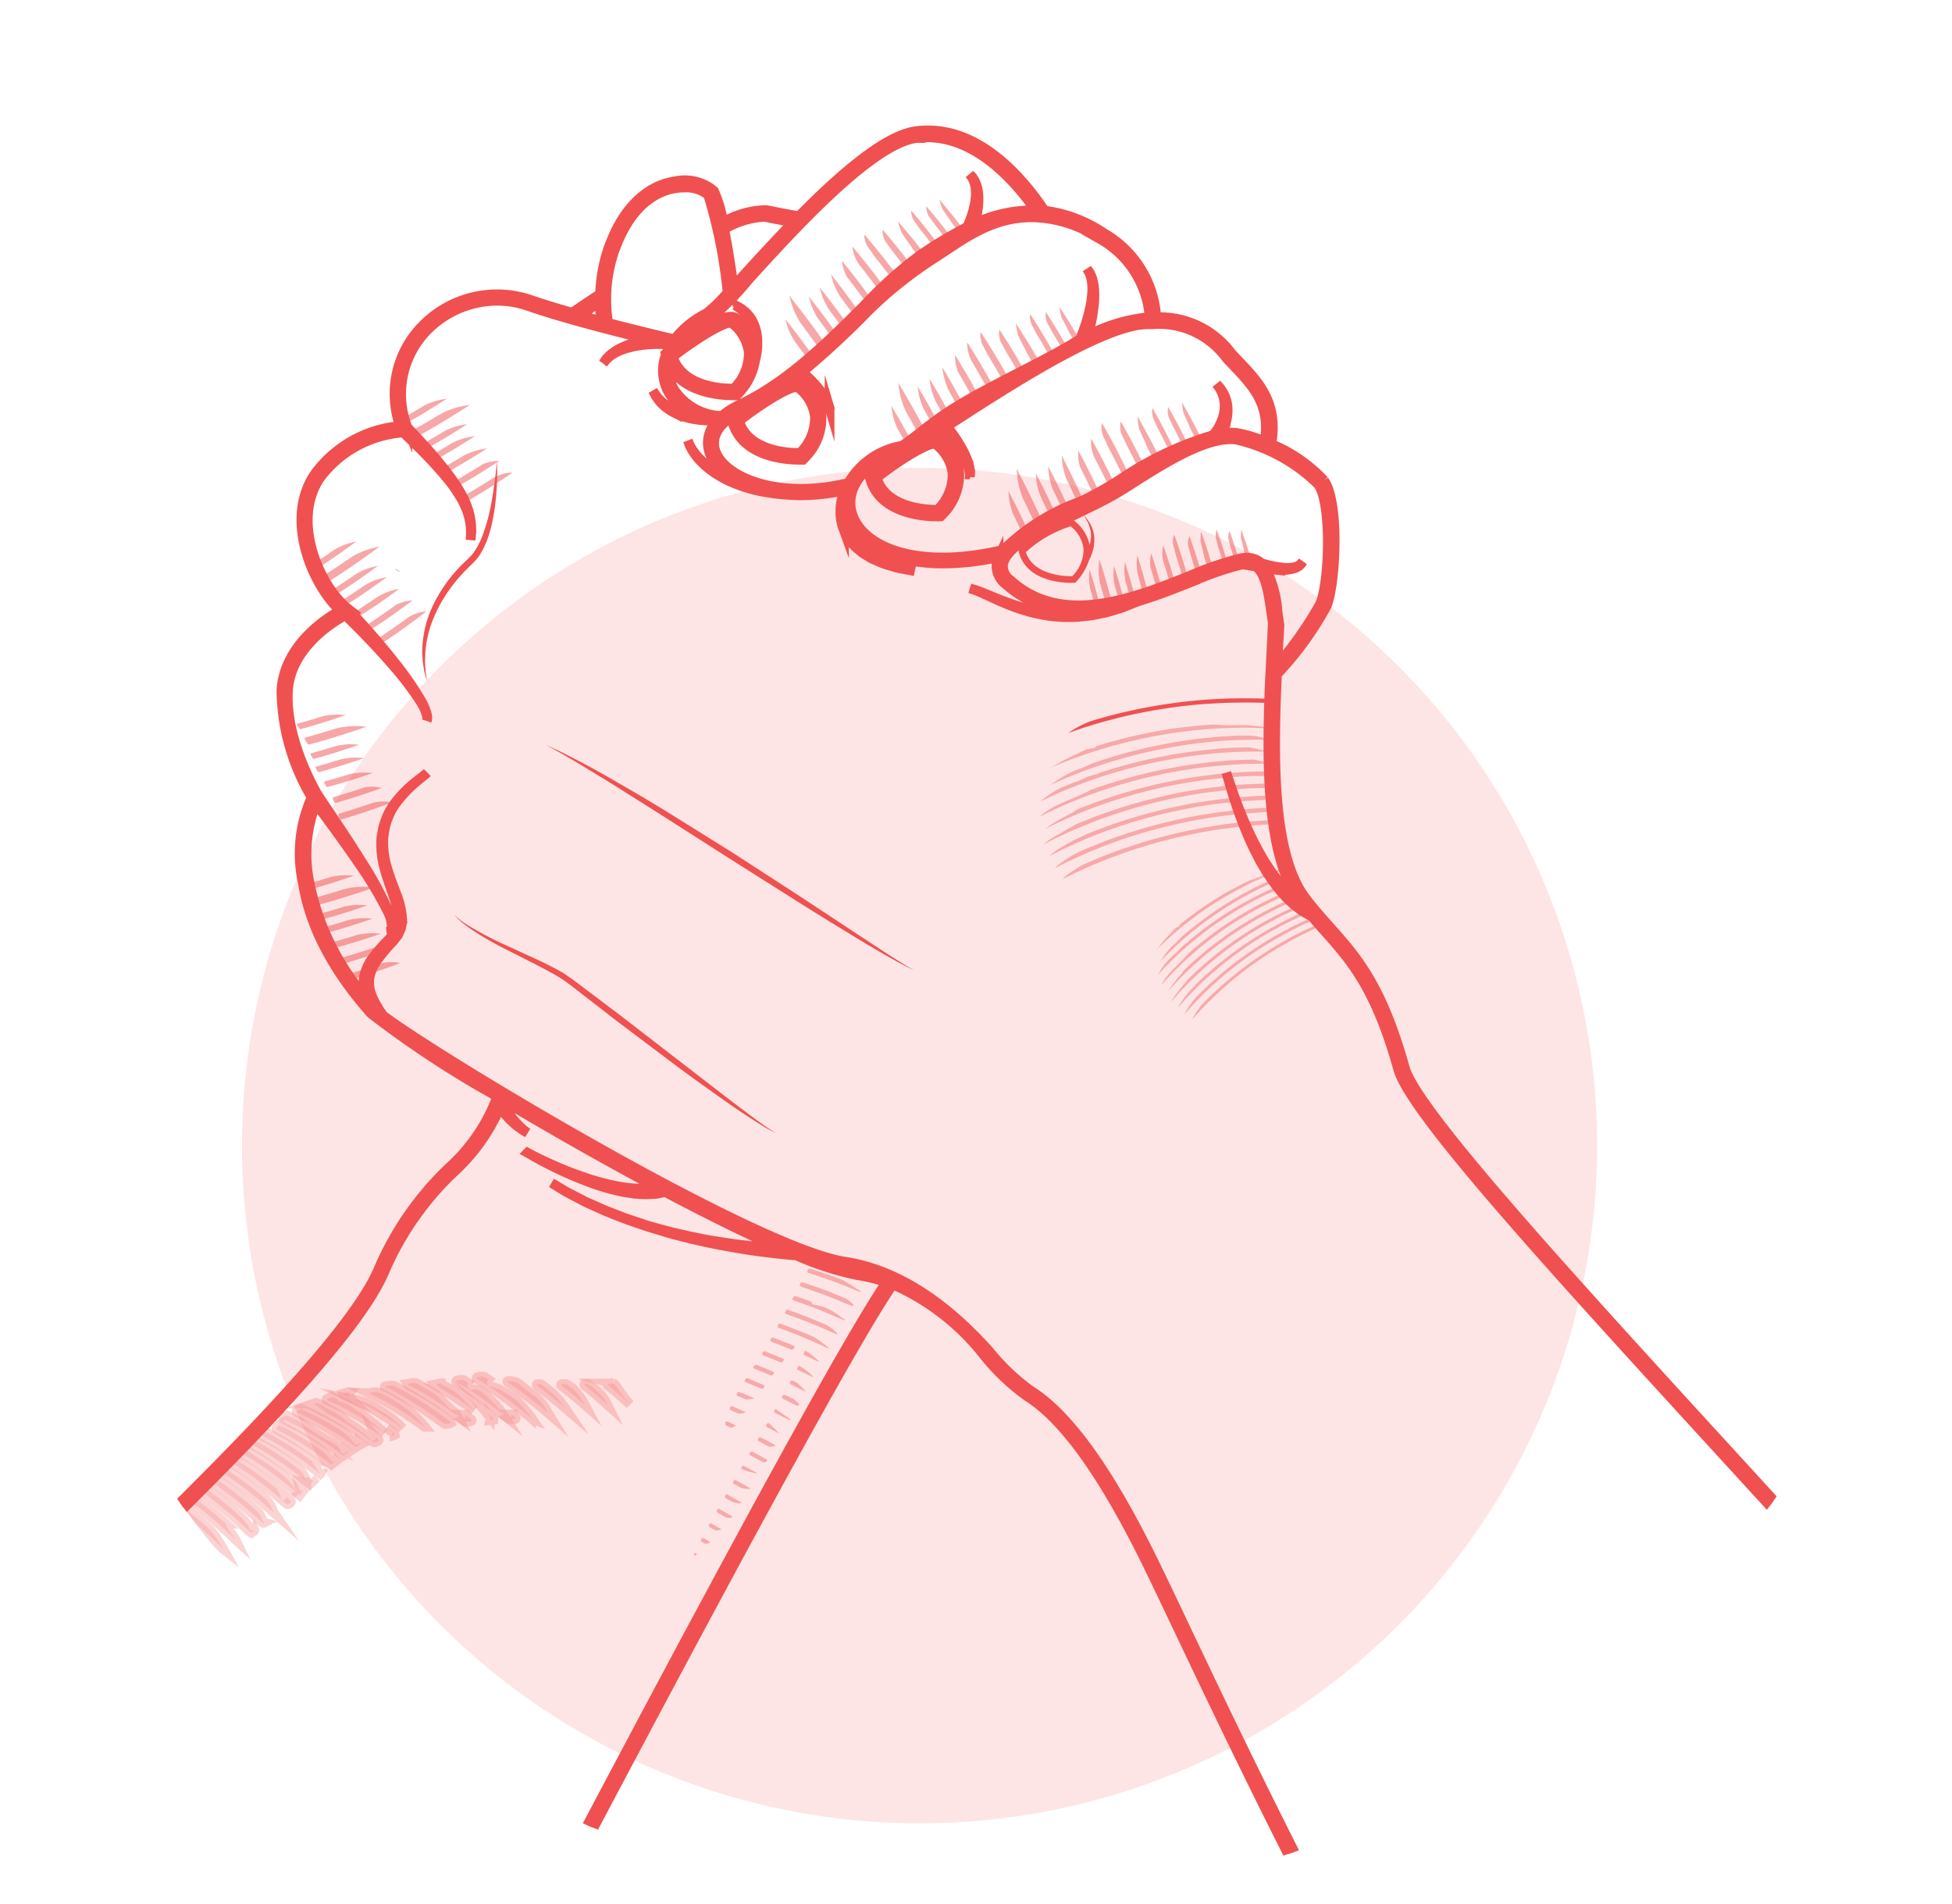 <svg xmlns="http://www.w3.org/2000/svg" width="121" height="118" viewBox="0 0 121 118">
    <defs>
        <clipPath id="prefix__clip-path">
            <ellipse id="prefix__Ellipse_5" cx="60.5" cy="59" fill="#fff" stroke="#707070" data-name="Ellipse 5" rx="60.5" ry="59" transform="translate(131.359 389.359)"/>
        </clipPath>
        <style>
            .prefix__cls-4{opacity:.4}.prefix__cls-5,.prefix__cls-7{fill:#f05050}.prefix__cls-6,.prefix__cls-7{opacity:.5}.prefix__cls-7{stroke:#f05050;stroke-miterlimit:10;stroke-width:.6px}.prefix__cls-8{fill:#231f20;opacity:.25;mix-blend-mode:multiply;isolation:isolate}
        </style>
    </defs>
    <g id="prefix__Group_51" data-name="Group 51" transform="translate(-123 -388)">
        <circle id="prefix__Ellipse_6" cx="42" cy="42" r="42" fill="rgba(240,80,80,0.15)" data-name="Ellipse 6" transform="translate(138 417)"/>
        <g id="prefix__Mask_Group_2" clip-path="url(#prefix__clip-path)" data-name="Mask Group 2" transform="translate(-8.359 -1.359)">
            <g id="prefix__Group_45" data-name="Group 45" transform="translate(95.708 397.457)">
                <g id="prefix__Group_30" class="prefix__cls-4" data-name="Group 30" transform="translate(100.085 36.8)">
                    <path id="prefix__Path_1517" d="M275.489 264.563c-.545.067-1.09.146-1.629.243-.706.124-1.408.275-2.1.446a31.649 31.649 0 0 0-4.34 1.407l-.242.121a.106.106 0 0 1-.061.079 12.735 12.735 0 0 0-1.339.738c-.157.1-.31.216-.466.317a30.763 30.763 0 0 1 6.743-2.458c.951-.227 1.915-.41 2.884-.547.569-.082 1.138-.15 1.707-.2.507-.042 1.017-.084 1.527-.091l1.314-.015-.043-.056a1.087 1.087 0 0 0-.213-.212c-.78-.013-1.555.032-2.334.088-.473.03-.941.077-1.408.14z" class="prefix__cls-5" data-name="Path 1517" transform="translate(-265.012 -261.42)"/>
                    <path id="prefix__Path_1518" d="M276.02 262.649c-.316.033-.635.051-.951.089-.474.057-.947.119-1.421.194-.613.1-1.223.211-1.83.343a31.41 31.41 0 0 0-3.607 1.016c-.127.044-.255.089-.383.136-.166.078-.329.159-.494.24-.4.193-.812.351-1.215.532a6.918 6.918 0 0 0-1.221.658c-.1.074-.2.168-.3.254.036-.016.068-.031.1-.05a28.532 28.532 0 0 1 2.776-1.219 31.31 31.31 0 0 1 3.834-1.176c.535-.126 1.07-.244 1.612-.338.337-.057.676-.117 1.013-.168s.679-.1 1.019-.139c.277-.032.555-.055.832-.081q.939-.089 1.885-.112c.379-.01.761-.011 1.141 0a3.815 3.815 0 0 0-.943-.264c-.284.005-.564.01-.848.025-.334.011-.668.027-.999.06z" class="prefix__cls-5" data-name="Path 1518" transform="translate(-264.601 -260.387)"/>
                    <path id="prefix__Path_1519" d="M275.716 266.36c-.435.056-.867.118-1.3.192-.658.111-1.316.246-1.967.4a31.748 31.748 0 0 0-4.415 1.376.111.111 0 0 1-.056.025h-.015l-.021.01c-.24.1-.48.194-.72.3l-.186.111c-.278.167-.568.313-.845.483a5.538 5.538 0 0 0-.894.585.355.355 0 0 0-.03.031.288.288 0 0 0 .071-.028c.05-.025.1-.05.148-.078a30.021 30.021 0 0 1 3.46-1.5 32.4 32.4 0 0 1 3.454-1.031q.954-.229 1.919-.395c.417-.073.834-.141 1.251-.188s.823-.1 1.234-.142c.459-.042.921-.086 1.384-.1l1.194-.022h.239a.244.244 0 0 0 .069-.013.065.065 0 0 0 .029-.033.344.344 0 0 0 0-.165.066.066 0 0 0-.049-.047.786.786 0 0 0-.12-.01c-.836 0-1.671.034-2.506.1-.444.036-.884.079-1.328.139z" class="prefix__cls-5" data-name="Path 1519" transform="translate(-264.989 -262.458)"/>
                    <path id="prefix__Path_1520" d="M274.2 261.014c-.426.056-.852.117-1.275.191-.572.1-1.143.216-1.708.346-.97.221-1.926.491-2.87.8a.1.1 0 0 1-.082.058 2.474 2.474 0 0 0-.3.068l-.294.1c-.222.091-.442.2-.667.291a9.771 9.771 0 0 0-1.23.505 7.515 7.515 0 0 0-1.07.742c.044-.018.089-.04.133-.059.589-.287 1.184-.549 1.792-.791a31.081 31.081 0 0 1 5.53-1.645c.774-.152 1.551-.283 2.334-.376l.569-.064c.426-.047.856-.085 1.285-.107.247-.013.493-.024.7-.034.334-.006.63-.015.922-.017.262 0 .526 0 .791.006a2.549 2.549 0 0 0-.361-.1 5.778 5.778 0 0 0-.737-.166h-.1c-.687 0-1.37.043-2.053.1-.44.05-.875.096-1.309.152z" class="prefix__cls-5" data-name="Path 1520" transform="translate(-264.66 -259.341)"/>
                    <path id="prefix__Path_1521" d="M276.075 259.124c-.262.032-.525.048-.784.08-.551.07-1.1.149-1.653.246-.676.121-1.345.259-2.011.421q-1.427.345-2.81.822c-.3.122-.587.263-.886.378a5.554 5.554 0 0 0-1.143.546c-.248.169-.5.33-.753.487a.784.784 0 0 1 .071-.034c.409-.175.815-.363 1.227-.532a30.249 30.249 0 0 1 4.15-1.356c.595-.149 1.193-.282 1.8-.39.351-.063.706-.127 1.06-.184.3-.047.6-.086.9-.124.253-.032.507-.054.76-.08q.7-.076 1.4-.107c.3-.012.606-.02.907-.026.433-.008.869-.013 1.3 0l-.2-.086a3.163 3.163 0 0 0-1.231-.175c-.122 0-.245 0-.367-.005-.182.007-.364.016-.546.025-.398.028-.794.045-1.191.094z" class="prefix__cls-5" data-name="Path 1521" transform="translate(-265.437 -258.318)"/>
                    <path id="prefix__Path_1522" d="M277.539 268.046c-.5.048-1 .108-1.493.177s-.977.15-1.462.243c-.663.126-1.323.276-1.981.444a32.252 32.252 0 0 0-4.277 1.424.123.123 0 0 1-.053.04 9.944 9.944 0 0 0-1.806.98 3.172 3.172 0 0 0-.359.292 1.229 1.229 0 0 0 .133-.063 29.915 29.915 0 0 1 3.7-1.593 31.964 31.964 0 0 1 3.669-1.056c.473-.1.949-.2 1.428-.29.36-.063.723-.121 1.084-.173s.742-.091 1.115-.135c.444-.053.888-.088 1.333-.111.486-.027.97-.056 1.457-.057h.071c.071 0 .1-.029.1-.1a.519.519 0 0 0-.005-.1.052.052 0 0 0-.043-.051.781.781 0 0 0-.143-.006l-.994.018c-.537.043-1.005.071-1.474.117z" class="prefix__cls-5" data-name="Path 1522" transform="translate(-265.478 -263.503)"/>
                    <path id="prefix__Path_1523" d="M272.972 257.7c-.589.1-1.173.216-1.755.347-.836.189-1.665.411-2.481.668a.1.1 0 0 1-.121.1 2.274 2.274 0 0 0-.938.326 9.745 9.745 0 0 0-1.263.638 6.308 6.308 0 0 1-.683.345.115.115 0 0 0 .015 0c.039-.013.074-.031.11-.047a30.023 30.023 0 0 1 4.537-1.552c.672-.171 1.347-.324 2.029-.448.369-.066.735-.13 1.107-.188q.474-.072.948-.125c.268-.032.54-.055.808-.081.477-.051.951-.081 1.428-.1a25.646 25.646 0 0 1 2.629.018.256.256 0 0 0 .051 0 2.174 2.174 0 0 0-.681-.143 7.308 7.308 0 0 0-1.178-.059 14.172 14.172 0 0 1-1.509-.041c-.576.038-1.151.093-1.726.16-.445.043-.889.107-1.327.182z" class="prefix__cls-5" data-name="Path 1523" transform="translate(-265.258 -257.356)"/>
                    <path id="prefix__Path_1524" d="M278.393 269.834c-.411.043-.823.09-1.234.145s-.819.114-1.227.184c-.714.124-1.422.275-2.127.444a32.016 32.016 0 0 0-4.471 1.44.1.1 0 0 1-.089.034c-.243.1-.486.2-.729.307-.03.013-.059.026-.089.041a7.775 7.775 0 0 0-.94.548 5.161 5.161 0 0 0-.589.46.666.666 0 0 0 .21-.094 30.964 30.964 0 0 1 5.577-2.173q1.471-.417 2.977-.693c.58-.107 1.161-.2 1.748-.272.182-.021.363-.046.545-.064.31-.033.617-.068.927-.089.533-.037 1.064-.08 1.6-.084a.417.417 0 0 0 .119-.014.079.079 0 0 0 .047-.046.248.248 0 0 0 .01-.094c0-.071-.029-.1-.095-.106s-.129 0-.191 0c-.349.012-.7.025-1.051.043-.308.026-.621.049-.928.083z" class="prefix__cls-5" data-name="Path 1524" transform="translate(-265.939 -264.549)"/>
                    <path id="prefix__Path_1525" d="M280.892 271.535c-.444.032-.889.049-1.333.09s-.871.085-1.305.144c-.521.066-1.04.151-1.557.244q-1.094.2-2.169.468a31.787 31.787 0 0 0-5.347 1.857c-.174.108-.342.225-.5.318a3.887 3.887 0 0 0-.7.543c.018-.006.038-.016.065-.028l.172-.084c.674-.339 1.364-.652 2.064-.937a31.991 31.991 0 0 1 6.029-1.8c.649-.125 1.3-.236 1.956-.317.182-.022.363-.046.545-.067.277-.032.554-.067.832-.087.477-.036.951-.081 1.432-.086h.1a.121.121 0 0 0 .045-.013.071.071 0 0 0 .032-.034c.036-.186.026-.225-.159-.216-.077-.003-.139.001-.202.005z" class="prefix__cls-5" data-name="Path 1525" transform="translate(-266.569 -265.607)"/>
                </g>
                <g id="prefix__Group_31" class="prefix__cls-4" data-name="Group 31" transform="translate(107.189 45.748)">
                    <path id="prefix__Path_1526" d="M289.334 283.966c-.334.184-.665.376-.987.578-.422.262-.836.541-1.24.832a21.967 21.967 0 0 0-2.433 2.031l-.125.141a.073.073 0 0 1-.019.066 8.774 8.774 0 0 0-.672.823c-.074.108-.144.219-.218.325a21.363 21.363 0 0 1 3.71-3.33c.554-.393 1.128-.76 1.717-1.1.346-.2.695-.391 1.05-.569.316-.158.633-.317.961-.454l.843-.35c-.015-.01-.03-.017-.042-.026a.771.771 0 0 0-.192-.081c-.506.194-.994.423-1.481.661-.297.14-.585.294-.872.453z" class="prefix__cls-5" data-name="Path 1526" transform="translate(-282.79 -281.15)"/>
                    <path id="prefix__Path_1527" d="M289.171 282.722c-.2.1-.4.2-.589.3-.291.159-.58.322-.866.493-.371.221-.734.453-1.091.695a21.822 21.822 0 0 0-2.062 1.589c-.071.062-.141.123-.211.187-.087.093-.171.188-.257.282-.208.228-.432.436-.645.658a4.824 4.824 0 0 0-.617.74c-.046.074-.083.16-.125.241.019-.019.036-.038.054-.059a19.957 19.957 0 0 1 1.473-1.5 21.744 21.744 0 0 1 2.165-1.748c.312-.22.627-.434.952-.635.2-.124.405-.251.609-.371s.412-.24.621-.353c.17-.092.343-.179.515-.268q.582-.3 1.186-.561c.241-.1.487-.2.735-.3a2.651 2.651 0 0 0-.676.074c-.181.077-.361.153-.54.236-.214.099-.426.193-.631.3z" class="prefix__cls-5" data-name="Path 1527" transform="translate(-282.248 -280.717)"/>
                    <path id="prefix__Path_1528" d="M290.01 284.9c-.266.149-.528.3-.787.46-.4.241-.784.5-1.164.766a22.1 22.1 0 0 0-2.49 2.03.071.071 0 0 1-.03.031s-.005 0-.009.006l-.011.012c-.129.124-.259.249-.387.378l-.091.12c-.136.18-.285.349-.419.53a3.863 3.863 0 0 0-.425.609.242.242 0 0 0-.011.028.2.2 0 0 0 .038-.037c.026-.029.052-.058.076-.089a20.791 20.791 0 0 1 1.841-1.864 22.56 22.56 0 0 1 1.959-1.559q.556-.394 1.135-.751c.249-.155.5-.307.757-.445s.5-.281.758-.411c.285-.146.572-.294.867-.421l.764-.323.154-.063a.178.178 0 0 0 .041-.027.045.045 0 0 0 .01-.029.239.239 0 0 0-.041-.107.045.045 0 0 0-.043-.018.567.567 0 0 0-.08.025q-.809.323-1.589.716c-.279.133-.552.279-.823.433z" class="prefix__cls-5" data-name="Path 1528" transform="translate(-283.108 -281.655)"/>
                    <path id="prefix__Path_1529" d="M287.5 282.2c-.26.146-.519.3-.772.453-.343.211-.681.435-1.011.665q-.852.59-1.643 1.26a.066.066 0 0 1-.038.059 1.73 1.73 0 0 0-.176.122l-.162.143c-.12.116-.234.241-.354.36a6.782 6.782 0 0 0-.662.644 5.267 5.267 0 0 0-.5.755c.024-.023.047-.049.071-.073.305-.337.621-.66.95-.974a21.581 21.581 0 0 1 3.139-2.492c.459-.3.926-.584 1.407-.847l.351-.189c.262-.14.529-.276.8-.4.156-.073.311-.143.443-.2.214-.09.4-.173.59-.25.169-.069.34-.133.512-.2a1.734 1.734 0 0 0-.259.026 3.9 3.9 0 0 0-.518.084l-.067.028c-.442.18-.872.383-1.3.6-.262.138-.53.281-.801.426z" class="prefix__cls-5" data-name="Path 1529" transform="translate(-281.945 -280.091)"/>
                    <path id="prefix__Path_1530" d="M288.131 280.667c-.161.088-.326.167-.485.254-.337.188-.673.382-1 .587-.4.253-.8.515-1.187.792q-.83.592-1.6 1.257c-.16.155-.31.321-.473.473a3.849 3.849 0 0 0-.6.648c-.116.173-.236.342-.359.509.012-.014.024-.028.037-.04.219-.219.431-.444.653-.66a20.957 20.957 0 0 1 2.324-1.948c.345-.25.7-.491 1.057-.716.21-.132.422-.264.635-.393.18-.108.363-.211.548-.313.155-.086.312-.166.469-.248q.432-.231.878-.432c.191-.085.385-.17.578-.251.277-.117.556-.233.84-.335h-.155a2.191 2.191 0 0 0-.838.206c-.079.031-.158.063-.238.092-.115.051-.231.1-.346.157-.244.113-.496.226-.738.361z" class="prefix__cls-5" data-name="Path 1530" transform="translate(-282.087 -279.398)"/>
                    <path id="prefix__Path_1531" d="M291.614 285.636q-.466.241-.917.5t-.879.535c-.395.253-.782.521-1.161.8a22.34 22.34 0 0 0-2.388 2.025.086.086 0 0 1-.024.039 6.936 6.936 0 0 0-.91 1.1 2.26 2.26 0 0 0-.156.281.926.926 0 0 0 .07-.075 20.749 20.749 0 0 1 1.975-1.986 22.12 22.12 0 0 1 2.091-1.631c.278-.19.559-.377.846-.557.216-.134.435-.265.654-.391s.454-.251.683-.376c.272-.149.55-.287.83-.417.307-.143.61-.287.924-.414l.046-.019c.045-.021.056-.044.04-.091a.358.358 0 0 0-.028-.061.036.036 0 0 0-.041-.021.526.526 0 0 0-.094.033l-.636.269c-.339.167-.639.307-.925.457z" class="prefix__cls-5" data-name="Path 1531" transform="translate(-283.686 -282.328)"/>
                    <path id="prefix__Path_1532" d="M285.644 280.5c-.354.216-.7.443-1.041.678-.49.338-.966.7-1.426 1.074a.072.072 0 0 1-.051.1c-.215.066-.363.3-.52.453a6.831 6.831 0 0 0-.649.738 4.349 4.349 0 0 1-.351.4l.009-.006c.021-.018.039-.039.058-.059a20.869 20.869 0 0 1 2.527-2.178c.389-.284.785-.558 1.192-.814.221-.138.44-.274.665-.408q.287-.169.578-.326c.165-.09.334-.175.5-.261.294-.156.592-.3.9-.433a17.849 17.849 0 0 1 1.7-.669.183.183 0 0 0 .031-.015 1.51 1.51 0 0 0-.475.084 5.087 5.087 0 0 0-.775.267 9.829 9.829 0 0 1-.983.364c-.361.173-.718.358-1.071.551-.285.145-.554.301-.818.46z" class="prefix__cls-5" data-name="Path 1532" transform="translate(-281.606 -278.775)"/>
                    <path id="prefix__Path_1533" d="M292.625 286.692c-.254.135-.507.271-.757.413s-.5.285-.743.437c-.428.265-.846.546-1.256.837a22.227 22.227 0 0 0-2.509 2.085.065.065 0 0 1-.048.045c-.13.128-.261.255-.39.387l-.047.049a5.391 5.391 0 0 0-.464.6 3.622 3.622 0 0 0-.26.449.469.469 0 0 0 .112-.115 21.526 21.526 0 0 1 3.032-2.845q.84-.65 1.739-1.217c.347-.219.7-.43 1.056-.628.112-.061.223-.124.335-.183.191-.1.38-.2.575-.3.334-.162.665-.327 1.009-.468a.305.305 0 0 0 .073-.04.056.056 0 0 0 .018-.042.166.166 0 0 0-.018-.063c-.018-.047-.046-.06-.089-.044s-.083.033-.122.052l-.666.3c-.195.099-.388.19-.58.291z" class="prefix__cls-5" data-name="Path 1533" transform="translate(-284.252 -283.007)"/>
                    <path id="prefix__Path_1534" d="M294.657 287.315c-.278.136-.56.262-.836.4s-.539.28-.8.431c-.319.178-.631.366-.941.561q-.653.412-1.276.863a22.043 22.043 0 0 0-2.965 2.582c-.084.114-.162.233-.241.335a2.718 2.718 0 0 0-.309.531l.034-.035.089-.1c.347-.393.711-.773 1.088-1.138a22.212 22.212 0 0 1 3.421-2.72c.385-.249.777-.489 1.178-.711.112-.061.222-.124.334-.184.17-.093.34-.187.513-.272.3-.147.592-.3.9-.427.021-.009.04-.017.061-.028a.087.087 0 0 0 .025-.02.047.047 0 0 0 .012-.03c-.025-.129-.042-.152-.158-.1-.05.024-.086.047-.129.062z" class="prefix__cls-5" data-name="Path 1534" transform="translate(-284.913 -283.699)"/>
                </g>
                <g id="prefix__Group_32" class="prefix__cls-6" data-name="Group 32" transform="translate(44.065 77.209)">
                    <path id="prefix__Path_1535" d="M156.3 362.091v.02c.02.2-.3.2-.32 0-.032-.343-.8-.665-1.07-.828a15.122 15.122 0 0 1-1.55-1.055c-.148-.076-.3-.147-.443-.219a2.391 2.391 0 0 0-.236-.1.148.148 0 0 0-.092 0 .265.265 0 0 0-.16.147.077.077 0 0 0 .008.06 1.422 1.422 0 0 0 .16.1 18.1 18.1 0 0 1 2.832 1.64c.244.171.479.346.719.526l.275-.191a.994.994 0 0 0-.123-.1z" class="prefix__cls-7" data-name="Path 1535" transform="translate(-143.273 -357.473)"/>
                    <path id="prefix__Path_1536" d="M161.715 356.418a.532.532 0 0 0-.268.044c-.04.016-.08.024-.132.04.016.032.02.071.04.079l.332.152a.262.262 0 0 1 .028-.315z" class="prefix__cls-7" data-name="Path 1536" transform="translate(-148.444 -355.441)"/>
                    <path id="prefix__Path_1537" d="M164.384 358.108a3.893 3.893 0 0 0-1.558-.649 19.219 19.219 0 0 1 3.02 1.8c.008.008.016.012.024.02a5.738 5.738 0 0 0-1.486-1.171z" class="prefix__cls-7" data-name="Path 1537" transform="translate(-149.323 -356.049)"/>
                    <path id="prefix__Path_1538" d="M166.808 357.01c-.048-.032-.1-.064-.152-.1-.22-.127-.439-.251-.663-.366a1.118 1.118 0 0 0-.823-.1.239.239 0 0 1-.088.016c.164.076.328.151.487.235a19.634 19.634 0 0 1 2.76 1.707c.068.052.136.1.208.147.008 0 .012.008.02.008a6.833 6.833 0 0 0-1.749-1.547z" class="prefix__cls-7" data-name="Path 1538" transform="translate(-150.637 -355.433)"/>
                    <path id="prefix__Path_1539" d="M158.249 361.008a.166.166 0 0 1-.292.036 3.732 3.732 0 0 0-1-.912 17.2 17.2 0 0 0-2.313-1.234c-.1.044-.184.08-.267.124a.059.059 0 0 0-.024.051.067.067 0 0 0 .032.048 1.24 1.24 0 0 0 .144.068 16.332 16.332 0 0 1 1.781.919 20.837 20.837 0 0 1 1.737 1.154 2.391 2.391 0 0 1 .3-.179c-.035-.024-.066-.047-.098-.075z" class="prefix__cls-7" data-name="Path 1539" transform="translate(-144.39 -356.887)"/>
                    <path id="prefix__Path_1540" d="M161.433 358.532c-.228-.183-.463-.354-.7-.526a5.775 5.775 0 0 0-.579-.41c-.052-.028-.1-.052-.156-.08a.87.87 0 0 0-.3-.071.156.156 0 0 1-.152-.143c-.084-.04-.168-.08-.251-.116a.264.264 0 0 0-.124-.024.723.723 0 0 0-.323.115c-.008 0 0 .048 0 .056a1.134 1.134 0 0 0 .168.087c.307.143.619.283.919.434a18.87 18.87 0 0 1 2.5 1.529c-.327-.29-.658-.576-1.002-.851z" class="prefix__cls-7" data-name="Path 1540" transform="translate(-147.007 -355.876)"/>
                    <path id="prefix__Path_1541" d="M168.241 362.1a.473.473 0 0 0-.088-.088c-.128-.1-.256-.187-.384-.279.1.084.2.167.292.251a.152.152 0 0 1-.1.263c.06.008.128-.02.287-.092-.003-.012.005-.039-.007-.055z" class="prefix__cls-7" data-name="Path 1541" transform="translate(-152.202 -358.54)"/>
                    <path id="prefix__Path_1542" d="M160.958 360.28q-.084-.078-.168-.143a.063.063 0 0 1-.02-.016.159.159 0 0 1-.26.171 10.241 10.241 0 0 0-1.418-1.059 4.12 4.12 0 0 0-1.362-.919.135.135 0 0 1-.108-.107c-.108-.052-.22-.1-.328-.151-.068-.028-.136-.052-.2-.072l-.144.048a.123.123 0 0 1 .032.02c.248.2.508.39.759.581a19.571 19.571 0 0 1 2.632 1.6c.088.064.172.124.259.183a.121.121 0 0 0 .088.02.507.507 0 0 0 .223-.107.05.05 0 0 0 .015-.049z" class="prefix__cls-7" data-name="Path 1542" transform="translate(-145.905 -356.354)"/>
                    <path id="prefix__Path_1543" d="M183.574 355.582a4.975 4.975 0 0 0-.771-.513 1.658 1.658 0 0 0-.791-.343.27.27 0 0 1-.191-.454l-.1-.068c-.056-.036-.108-.068-.164-.1a.151.151 0 0 0-.092-.02 1.1 1.1 0 0 0-.343.052c-.008 0-.02.016-.02.024a.083.083 0 0 0 .012.056.934.934 0 0 0 .132.087 24.746 24.746 0 0 1 3.068 2.225c.048.04.1.079.148.123a.164.164 0 0 0 .044.028 7.283 7.283 0 0 0-.932-1.097z" class="prefix__cls-7" data-name="Path 1543" transform="translate(-159.962 -354.084)"/>
                    <path id="prefix__Path_1544" d="M152.774 364.834c-.172-.235-.315-.49-.479-.733a21.062 21.062 0 0 0-2.193-1.445c-.192-.112-.391-.215-.587-.319-.036-.02-.08-.032-.112-.048h-.036a.356.356 0 0 0-.175.175.066.066 0 0 0 .02.052c.064.04.124.076.192.112.452.235.891.489 1.322.76a21.966 21.966 0 0 1 1.965 1.405c.044.036.088.068.132.1.008-.008.016-.012.02-.02a.111.111 0 0 1-.069-.039z" class="prefix__cls-7" data-name="Path 1544" transform="translate(-141.384 -358.862)"/>
                    <path id="prefix__Path_1545" d="M171.445 357.59q-.743-.573-1.53-1.087a18.837 18.837 0 0 0-1.761-1.019.488.488 0 0 0-.363-.064 2.245 2.245 0 0 1-.284.036.037.037 0 0 0-.024.016v.024a5.9 5.9 0 0 1 .843.446l.124.076a20.686 20.686 0 0 1 2.492 1.608l.18.131a.2.2 0 0 0 .148.044c.072-.008.148-.016.22-.028.028 0 .052-.032.08-.048-.017-.068-.077-.099-.125-.135z" class="prefix__cls-7" data-name="Path 1545" transform="translate(-152.035 -354.854)"/>
                    <path id="prefix__Path_1546" d="M173.361 356.52c-.252-.267-.5-.53-.767-.776-.355-.219-.715-.43-1.082-.629a.475.475 0 0 0-.335-.068c-.072.012-.148.02-.22.032a.271.271 0 0 0-.08.044.263.263 0 0 0 .148.116 20.494 20.494 0 0 1 2.892 1.815c-.096-.184-.448-.419-.556-.534z" class="prefix__cls-7" data-name="Path 1546" transform="translate(-154.011 -354.64)"/>
                    <path id="prefix__Path_1547" d="M179.609 360.09a1.041 1.041 0 0 0-.14-.127l-.275-.207a1.182 1.182 0 0 1 .02.123.2.2 0 0 1-.124.211l.084.06a.208.208 0 0 0 .116.044.761.761 0 0 0 .312-.048.038.038 0 0 0 .007-.056z" class="prefix__cls-7" data-name="Path 1547" transform="translate(-158.793 -357.386)"/>
                    <path id="prefix__Path_1548" d="M151.162 366.171a1.7 1.7 0 0 0-.363-.673 21.276 21.276 0 0 0-2.433-1.64c-.092-.052-.188-.1-.28-.151a.329.329 0 0 0-.06-.016c-.012 0-.02 0-.032.008a.367.367 0 0 0-.156.155.056.056 0 0 0 .008.056.919.919 0 0 0 .128.087 21.117 21.117 0 0 1 3.12 2.138.769.769 0 0 0 .072.056.05.05 0 0 0-.004-.02z" class="prefix__cls-7" data-name="Path 1548" transform="translate(-140.594 -359.678)"/>
                    <path id="prefix__Path_1549" d="M156.252 369.284c0 .02.012.04.016.06a.165.165 0 0 1-.192.2l.084.071c.052-.044.1-.088.16-.127l.072-.076c-.044-.049-.092-.088-.14-.128z" class="prefix__cls-7" data-name="Path 1549" transform="translate(-145.393 -362.934)"/>
                    <path id="prefix__Path_1550" d="M154.817 363.548a8.483 8.483 0 0 0-.575-.625 19.3 19.3 0 0 0-2.453-1.513c-.064-.036-.132-.064-.228-.112a1.454 1.454 0 0 0-.16.127.105.105 0 0 0 .02.143l.164.1c.232.127.472.246.7.378a20.282 20.282 0 0 1 2.4 1.616l.1.076c.084-.068.172-.131.26-.2l-.008-.008a.133.133 0 0 1-.22.018z" class="prefix__cls-7" data-name="Path 1550" transform="translate(-142.66 -358.285)"/>
                    <path id="prefix__Path_1551" d="M180.2 355.835c-.231-.223-.759-.784-1.126-.657-.268.091-.407-.231-.279-.418l-.116-.072c-.219-.135-.183-.147-.507-.087a.357.357 0 0 0-.092.028c-.016.008-.024.028-.032.044s0 .024.012.028c.052.036.1.071.16.1a23.345 23.345 0 0 1 2.72 1.895 4.137 4.137 0 0 0-.74-.861z" class="prefix__cls-7" data-name="Path 1551" transform="translate(-158.185 -354.365)"/>
                    <path id="prefix__Path_1552" d="M186.213 359.92a.521.521 0 0 0-.068-.064c-.048-.04-.1-.079-.147-.119a.3.3 0 0 1-.224.246.227.227 0 0 0 .132.044h.132l.152-.012c.028 0 .044-.016.04-.04a.09.09 0 0 0-.017-.055z" class="prefix__cls-7" data-name="Path 1552" transform="translate(-162.684 -357.375)"/>
                    <path id="prefix__Path_1553" d="M149.336 367.047c-.1-.12-.2-.231-.3-.343q-.509-.4-1.043-.764c-.367-.251-.747-.486-1.122-.724a1.178 1.178 0 0 0-.168-.1.1.1 0 0 0-.12.012c-.04.035-.076.076-.112.111a.067.067 0 0 0 .008.088c.052.036.1.072.16.1q.671.4 1.306.848c.591.418 1.162.864 1.713 1.33a1.164 1.164 0 0 0-.322-.558z" class="prefix__cls-7" data-name="Path 1553" transform="translate(-139.792 -360.501)"/>
                    <path id="prefix__Path_1554" d="M154.89 370.876c-.044-.04-.088-.076-.136-.115a.692.692 0 0 1 .016.223.171.171 0 0 1-.08.127c.02.016.04.028.06.044.06-.08.116-.163.18-.243-.012-.012-.03-.024-.04-.036z" class="prefix__cls-7" data-name="Path 1554" transform="translate(-144.586 -363.794)"/>
                    <path id="prefix__Path_1555" d="M148.563 369.046c-.1-.1-.2-.187-.307-.279 0 .024.008.044.012.068.02.2-.3.2-.32 0a1.142 1.142 0 0 0-.275-.561l-.3-.239a21.2 21.2 0 0 0-1.965-1.405.451.451 0 0 0-.2-.1.315.315 0 0 0-.188.207c.068.048.136.1.2.139.308.207.619.406.923.621a23.193 23.193 0 0 1 1.969 1.561c.072.063.144.127.219.183a.1.1 0 0 0 .088 0 .289.289 0 0 0 .164-.143c0-.016-.004-.041-.02-.052z" class="prefix__cls-7" data-name="Path 1555" transform="translate(-138.958 -361.331)"/>
                    <path id="prefix__Path_1556" d="M175.382 355.4c.228.135.455.271.679.41.472.294.927.613 1.37.943-.176-.191-.356-.374-.543-.549a3.091 3.091 0 0 0-1.314-.951.2.2 0 0 1-.172-.171h-.012l-.287.06c.092.082.188.166.279.258z" class="prefix__cls-7" data-name="Path 1556" transform="translate(-156.471 -354.662)"/>
                    <path id="prefix__Path_1557" d="M183 359.876a1.007 1.007 0 0 0-.092-.088c-.1-.084-.2-.163-.3-.243.056.068.112.135.164.2a.252.252 0 0 1 .048.215c.052-.008.108-.008.164-.012.008 0 .024-.008.024-.016a.1.1 0 0 0-.008-.056z" class="prefix__cls-7" data-name="Path 1557" transform="translate(-160.841 -357.264)"/>
                    <path id="prefix__Path_1558" d="M187.98 356.428a2.7 2.7 0 0 0-.755-.808c-.184-.139-.36-.287-.543-.43a3.377 3.377 0 0 0-.515-.374c-.124-.024-.251-.04-.379-.056a.7.7 0 0 0-.128 0c-.008 0-.016.008-.02.016a.032.032 0 0 0 0 .032.984.984 0 0 0 .124.1 25.914 25.914 0 0 1 2.4 1.835c-.064-.104-.124-.211-.184-.315z" class="prefix__cls-7" data-name="Path 1558" transform="translate(-162.603 -354.477)"/>
                    <path id="prefix__Path_1559" d="M146.65 370.559a2.324 2.324 0 0 0-.531-.844 23.466 23.466 0 0 0-2.073-1.576c-.072-.048-.144-.092-.216-.135-.016-.012-.04-.008-.06-.016a.188.188 0 0 0-.056.024 1.48 1.48 0 0 0-.112.112.067.067 0 0 0 .008.084c.032.024.064.052.1.076a24.436 24.436 0 0 1 2.876 2.249l.092.08a.236.236 0 0 1-.028-.054z" class="prefix__cls-7" data-name="Path 1559" transform="translate(-138.124 -362.18)"/>
                    <path id="prefix__Path_1560" d="M145.057 371.959a3.3 3.3 0 0 0-.236-.5c-.216-.2-.435-.39-.655-.581-.555-.477-1.134-.923-1.734-1.345-.068-.048-.14-.092-.216-.135a.078.078 0 0 0-.06 0 .307.307 0 0 0-.184.155c.036.076.108.1.168.147.376.279.755.549 1.122.836.563.434 1.095.9 1.618 1.385.056.051.112.1.168.143a.065.065 0 0 0 .06.008.25.25 0 0 0 .048-.02.149.149 0 0 1-.099-.093z" class="prefix__cls-7" data-name="Path 1560" transform="translate(-137.182 -362.998)"/>
                    <path id="prefix__Path_1561" d="M143.356 373.257a2.991 2.991 0 0 0-.535-.729l-.5-.454c-.488-.426-.995-.824-1.518-1.206a1.784 1.784 0 0 0-.188-.115.064.064 0 0 0-.06 0 1.324 1.324 0 0 0-.136.127.068.068 0 0 0 0 .056.446.446 0 0 0 .088.088c.2.147.391.291.587.438a27.325 27.325 0 0 1 2.1 1.8 1.014 1.014 0 0 0 .252.211 1.731 1.731 0 0 0 .147-.107.078.078 0 0 0 .024-.1.147.147 0 0 1-.261-.009z" class="prefix__cls-7" data-name="Path 1561" transform="translate(-136.272 -363.786)"/>
                    <path id="prefix__Path_1562" d="M140.969 373.767c-.316-.287-.635-.565-.967-.832-.264-.215-.531-.422-.8-.633a.271.271 0 0 0-.176-.084c-.056.052-.136.092-.152.207.239.191.5.378.739.581s.491.406.731.613.488.442.731.661c.16.143.307.3.463.442-.162-.33-.513-.589-.569-.955z" class="prefix__cls-7" data-name="Path 1562" transform="translate(-135.379 -364.642)"/>
                    <path id="prefix__Path_1563" d="M134.838 380.616c-.216-.267-.387-.565-.607-.828a.166.166 0 0 1-.036-.139q-.785-.806-1.63-1.552c-.048-.044-.1-.084-.148-.123a.12.12 0 0 0-.119-.02 1.289 1.289 0 0 0-.144.071.062.062 0 0 0-.008.084c.036.036.072.076.112.111a30.525 30.525 0 0 1 2.436 2.385c.036.04.072.076.112.115a.09.09 0 0 0 .116 0 .547.547 0 0 0 .072-.064.114.114 0 0 1-.156-.04z" class="prefix__cls-7" data-name="Path 1563" transform="translate(-131.453 -367.977)"/>
                    <path id="prefix__Path_1564" d="M139.144 375.075c-.475-.434-.963-.852-1.47-1.25a.244.244 0 0 0-.08-.052.111.111 0 0 0-.088.008.251.251 0 0 0-.132.175c.052.044.108.1.164.139.188.155.379.307.567.462.619.518 1.206 1.067 1.778 1.636a.381.381 0 0 0 .04.036 8.348 8.348 0 0 0-.779-1.154z" class="prefix__cls-7" data-name="Path 1564" transform="translate(-134.505 -365.545)"/>
                    <path id="prefix__Path_1565" d="M190.242 355.211h-.2a.037.037 0 0 0-.028.012.03.03 0 0 0-.008.032c.008.06.06.084.1.112.563.414 1.11.852 1.638 1.305a5.162 5.162 0 0 0-1.502-1.461z" class="prefix__cls-7" data-name="Path 1565" transform="translate(-165.148 -354.74)"/>
                    <path id="prefix__Path_1566" d="M132.36 380.973a.126.126 0 0 1-.028-.068c-.487-.506-.991-1-1.518-1.469a.92.92 0 0 0-.1-.08.072.072 0 0 0-.088 0c-.008.008-.016.012-.024.02l-.048.044c-.064.064-.068.1-.008.159.147.135.3.271.443.41q.976.913 1.869 1.9c.064.072.132.139.2.2a.058.058 0 0 0 .036.012 7.881 7.881 0 0 0-.734-1.128z" class="prefix__cls-7" data-name="Path 1566" transform="translate(-130.504 -368.791)"/>
                    <path id="prefix__Path_1567" d="M137.705 376.759q-.779-.753-1.61-1.441a1.748 1.748 0 0 0-.148-.108.377.377 0 0 0-.208.155.281.281 0 0 0 .12.143c.284.243.567.477.847.724.5.442.978.907 1.45 1.385.024.024.052.048.076.076a3.047 3.047 0 0 0-.527-.934z" class="prefix__cls-7" data-name="Path 1567" transform="translate(-133.553 -366.384)"/>
                    <path id="prefix__Path_1568" d="M194.3 355.454a2.9 2.9 0 0 0-.391-.243h-.176a.327.327 0 0 0-.064 0 .118.118 0 0 0-.048.027c-.02.016-.008.052.028.08a1.039 1.039 0 0 0 .1.08c.455.35.9.72 1.334 1.1a4.248 4.248 0 0 0-.783-1.044z" class="prefix__cls-7" data-name="Path 1568" transform="translate(-167.246 -354.74)"/>
                    <path id="prefix__Path_1569" d="M136.662 379.15a2.675 2.675 0 0 0-.279-.565c-.068-.072-.136-.143-.208-.211-.507-.51-1.034-1-1.582-1.473a2.426 2.426 0 0 0-.2-.155.078.078 0 0 0-.06 0 .328.328 0 0 0-.152.151.243.243 0 0 0 .1.123 29.694 29.694 0 0 1 2.321 2.213.479.479 0 0 0 .1.084.068.068 0 0 0 .088-.008l.052-.052a.157.157 0 0 1-.18-.107z" class="prefix__cls-7" data-name="Path 1569" transform="translate(-132.645 -367.275)"/>
                    <path id="prefix__Path_1570" d="M198.117 355.874a3.787 3.787 0 0 0-.567-.506c-.08-.056-.164-.115-.247-.163-.016-.008-.048-.02-.08-.032-.048 0-.092.012-.14.016 0 0-.008.02-.008.028.012.06.06.084.1.116q.677.543 1.318 1.122a2.4 2.4 0 0 0-.376-.581z" class="prefix__cls-7" data-name="Path 1570" transform="translate(-169.265 -354.718)"/>
                    <path id="prefix__Path_1571" d="M201.526 355.93c-.2-.263-.368-.546-.583-.788l-.044-.012a.991.991 0 0 0-.16 0l-.152.02a.038.038 0 0 0-.024.016c0 .02 0 .044.008.056a.388.388 0 0 0 .068.068c.439.366.867.744 1.286 1.13-.135-.164-.271-.32-.399-.49z" class="prefix__cls-7" data-name="Path 1571" transform="translate(-171.295 -354.691)"/>
                </g>
                <g id="prefix__Group_33" class="prefix__cls-4" data-name="Group 33" transform="translate(78.672 69.68)">
                    <path id="prefix__Path_1572" d="M234.069 337c-.853-.339-1.716-.645-2.593-.906a.886.886 0 0 0-.124-.027.155.155 0 0 0-.072.018c-.023.051-.049.108-.071.163a.057.057 0 0 0 .017.054.759.759 0 0 0 .146.061 31.512 31.512 0 0 1 3 1.067 1.581 1.581 0 0 0 .151.054.076.076 0 0 0 .059-.007.221.221 0 0 0 .05-.052 4.4 4.4 0 0 0-.563-.425z" class="prefix__cls-5" data-name="Path 1572" transform="translate(-223.745 -336.063)"/>
                    <path id="prefix__Path_1573" d="M230.557 343.178a3.108 3.108 0 0 0-1.28-.483.148.148 0 0 1-.14-.175c-.3-.11-.6-.22-.9-.32a.609.609 0 0 0-.123-.033.13.13 0 0 0-.059.007c-.009.009-.021.011-.025.021-.027.045-.052.092-.078.14a.061.061 0 0 0 .033.077c.071.027.139.056.208.079.622.213 1.241.44 1.848.7.331.139.666.284 1 .423a.938.938 0 0 0 .148.047.054.054 0 0 0 .052-.021c-.241-.129-.458-.329-.684-.462z" class="prefix__cls-5" data-name="Path 1573" transform="translate(-221.846 -339.616)"/>
                    <path id="prefix__Path_1574" d="M229.431 345.14q-1.132-.494-2.294-.907c-.048-.016-.1-.03-.151-.045a.212.212 0 0 0-.071.009 1.456 1.456 0 0 0-.08.163.055.055 0 0 0 .017.053.705.705 0 0 0 .141.068q1.485.521 2.917 1.177a.958.958 0 0 0 .12.043.089.089 0 0 0 .071-.009 2.6 2.6 0 0 0-.67-.552z" class="prefix__cls-5" data-name="Path 1574" transform="translate(-221.197 -340.793)"/>
                    <path id="prefix__Path_1575" d="M231.884 341.109c-.848-.358-1.714-.686-2.593-.972a1.385 1.385 0 0 0-.152-.036.306.306 0 0 0-.121.188.054.054 0 0 0 .021.051c.068.029.135.058.2.081.481.171.96.33 1.437.512s.924.375 1.385.561a1.489 1.489 0 0 0 .21.074.071.071 0 0 0 .082-.032c.005-.007.007-.013.013-.02a2.61 2.61 0 0 0-.482-.407z" class="prefix__cls-5" data-name="Path 1575" transform="translate(-222.47 -338.414)"/>
                    <path id="prefix__Path_1576" d="M232.435 338.858a.276.276 0 0 1-.045-.036c-.65-.252-1.3-.485-1.971-.693l-.123-.033a.264.264 0 0 0-.063.009.072.072 0 0 0-.027.018 1.426 1.426 0 0 0-.074.138.078.078 0 0 0 .035.08.9.9 0 0 0 .119.043c1 .313 1.991.679 2.959 1.09.05.02.1.04.147.056a.087.087 0 0 0 .082-.023c-.341-.216-.684-.442-1.039-.649z" class="prefix__cls-5" data-name="Path 1576" transform="translate(-223.118 -337.247)"/>
                    <path id="prefix__Path_1577" d="M228.011 347.078c-.648-.284-1.308-.549-1.974-.789a1.321 1.321 0 0 0-.153-.049.073.073 0 0 0-.082.031.749.749 0 0 0-.064.142.056.056 0 0 0 .018.053.618.618 0 0 0 .112.056c.986.357 1.951.76 2.9 1.2l.087.041a.36.36 0 0 0 .061.015.08.08 0 0 0 .03 0h.007a8.153 8.153 0 0 0-.942-.7z" class="prefix__cls-5" data-name="Path 1577" transform="translate(-220.56 -341.987)"/>
                    <path id="prefix__Path_1578" d="M225.878 349.014c.028.013.061.023.087.033a.125.125 0 0 0 .12-.019.689.689 0 0 0 .09-.089.067.067 0 0 0-.007-.086.512.512 0 0 0-.078-.05l-1.18-.47a.205.205 0 0 0-.091-.022.111.111 0 0 0-.079.039.2.2 0 0 0-.059.179.743.743 0 0 0 .105.051c.363.146.728.29 1.092.434z" class="prefix__cls-5" data-name="Path 1578" transform="translate(-219.943 -343.194)"/>
                    <path id="prefix__Path_1579" d="M224.521 350.992a.21.21 0 0 0 .089.028.1.1 0 0 0 .09-.02.644.644 0 0 0 .089-.128.054.054 0 0 0-.018-.053.325.325 0 0 0-.081-.049c-.344-.137-.685-.279-1.029-.416a.323.323 0 0 0-.089-.018.231.231 0 0 0-.127.213c.036.018.069.041.109.058.317.124.646.257.967.385z" class="prefix__cls-5" data-name="Path 1579" transform="translate(-219.223 -344.371)"/>
                    <path id="prefix__Path_1580" d="M223.21 353a.1.1 0 0 0 .031.008.119.119 0 0 0 .113-.042c.029-.041.054-.089.083-.139a1 1 0 0 0-.115-.071c-.31-.132-.621-.258-.933-.384a.282.282 0 0 0-.093-.025.135.135 0 0 0-.082.032.434.434 0 0 0-.056.076c-.038.058-.028.107.028.129.338.137.682.274 1.024.416z" class="prefix__cls-5" data-name="Path 1580" transform="translate(-218.462 -345.544)"/>
                    <path id="prefix__Path_1581" d="M229.767 350.312l-.032-.011a.088.088 0 0 0-.077.043.276.276 0 0 0-.037.187l.1.059c.278.13.555.259.831.385a.365.365 0 0 0 .055.022 3.58 3.58 0 0 0-.84-.685z" class="prefix__cls-5" data-name="Path 1581" transform="translate(-222.818 -344.353)"/>
                    <path id="prefix__Path_1582" d="M222.011 354.958c.015-.016.023-.034.038-.05.048-.073.038-.121-.031-.153l-.961-.405a.529.529 0 0 0-.089-.018.3.3 0 0 0-.125.217c.358.148.706.3 1.054.44a.1.1 0 0 0 .114-.031z" class="prefix__cls-5" data-name="Path 1582" transform="translate(-217.71 -346.7)"/>
                    <path id="prefix__Path_1583" d="M228.768 352.516a.079.079 0 0 0-.056.023.357.357 0 0 0-.049.082c-.04.082-.029.121.046.155l.891.426a.21.21 0 0 0 .069.015 3.115 3.115 0 0 0-.901-.701z" class="prefix__cls-5" data-name="Path 1583" transform="translate(-222.25 -345.643)"/>
                    <path id="prefix__Path_1584" d="M220.251 356.843a4.147 4.147 0 0 0 .525-.064c-.233-.112-.478-.212-.721-.315-.078-.032-.16-.063-.236-.092a.078.078 0 0 0-.084.028.353.353 0 0 0-.036.053c-.052.092-.038.139.051.175.165.072.334.146.501.215z" class="prefix__cls-5" data-name="Path 1584" transform="translate(-217.026 -347.886)"/>
                    <path id="prefix__Path_1585" d="M228.523 355.312c-.168-.161-.33-.325-.5-.487-.094-.047-.188-.094-.286-.139a.138.138 0 0 0-.061-.005.035.035 0 0 0-.027.009.216.216 0 0 0-.08.163c0 .027.032.056.057.07.215.112.436.216.653.322.076.038.151.072.229.1a.232.232 0 0 0 .071 0 .146.146 0 0 1-.056-.033z" class="prefix__cls-5" data-name="Path 1585" transform="translate(-221.628 -346.903)"/>
                    <path id="prefix__Path_1586" d="M222.96 363.119a.089.089 0 0 0-.109.041.179.179 0 0 0-.049.144 7.18 7.18 0 0 0 .729.4c.116 0 .231-.047.351-.057a.262.262 0 0 0 0-.052c-.224-.12-.455-.246-.69-.37l-.232-.106z" class="prefix__cls-5" data-name="Path 1586" transform="translate(-218.85 -351.812)"/>
                    <path id="prefix__Path_1587" d="M220.578 367.369a.572.572 0 0 0-.089-.036.21.21 0 0 0-.064.005c-.018.026-.038.05-.052.074a.109.109 0 0 0-.013.109 3.549 3.549 0 0 0 1.021.292.157.157 0 0 1-.027-.018c-.254-.143-.514-.284-.776-.426z" class="prefix__cls-5" data-name="Path 1587" transform="translate(-217.423 -354.269)"/>
                    <path id="prefix__Path_1588" d="M222.574 365.674c-.251-.138-.5-.272-.754-.409a.534.534 0 0 0-.085-.038.244.244 0 0 0-.063 0 .206.206 0 0 0-.1.155c-.005.034.019.057.05.074.263.145.528.286.789.427a1.172 1.172 0 0 0 .211-.015c.06-.092.05-.14-.048-.194z" class="prefix__cls-5" data-name="Path 1588" transform="translate(-218.136 -353.042)"/>
                    <path id="prefix__Path_1589" d="M227.135 357.066c-.19-.1-.379-.19-.58-.274a.066.066 0 0 0-.084.028.5.5 0 0 0-.049.082.091.091 0 0 0 .038.132c.283.14.564.286.85.424.025.014.061.005.089.009a.348.348 0 0 0 .065-.112 2.987 2.987 0 0 0-.329-.289z" class="prefix__cls-5" data-name="Path 1589" transform="translate(-220.951 -348.129)"/>
                    <path id="prefix__Path_1590" d="M224.217 361.036l-.018-.009c-.064-.031-.111-.008-.154.067a.5.5 0 0 0-.033.087.218.218 0 0 0 .115.107c.238.122.475.25.713.372a5.644 5.644 0 0 0-.623-.624z" class="prefix__cls-5" data-name="Path 1590" transform="translate(-219.556 -350.59)"/>
                    <path id="prefix__Path_1591" d="M219.291 369.455a.089.089 0 0 0-.109.041l-.018.026c-.042.079-.035.128.027.164.16.09.318.176.477.262a2.938 2.938 0 0 0 .53.054.153.153 0 0 0-.005-.046c-.224-.138-.466-.267-.706-.4-.066-.035-.132-.07-.196-.101z" class="prefix__cls-5" data-name="Path 1591" transform="translate(-216.717 -355.502)"/>
                    <path id="prefix__Path_1592" d="M225.342 358.914h-.031a.743.743 0 0 0-.056.067c-.054.089-.046.133.043.178.2.1.393.2.594.3l.255.128a.075.075 0 0 0 .1-.03c-.306-.214-.612-.419-.905-.643z" class="prefix__cls-5" data-name="Path 1592" transform="translate(-220.26 -349.368)"/>
                    <path id="prefix__Path_1593" d="M218.072 371.574a.088.088 0 0 0-.109.04c-.069.1-.064.152.031.207.123.068.244.142.366.21a1.785 1.785 0 0 0 .6.09c-.014-.02-.021-.043-.035-.053-.282-.168-.567-.329-.853-.494z" class="prefix__cls-5" data-name="Path 1593" transform="translate(-216.006 -356.735)"/>
                    <path id="prefix__Path_1594" d="M219.173 358.935a1.116 1.116 0 0 0 .442-.071.2.2 0 0 0-.048-.043c-.262-.115-.523-.231-.788-.344a.1.1 0 0 0-.03-.007.1.1 0 0 0-.054.026.266.266 0 0 0-.06.176c.016.015.03.034.05.038.162.079.324.155.488.225z" class="prefix__cls-5" data-name="Path 1594" transform="translate(-216.424 -349.109)"/>
                    <path id="prefix__Path_1595" d="M216.9 373.738a.155.155 0 0 0-.06-.023.072.072 0 0 0-.084.028l-.018.027c-.056.094-.053.137.027.182.176.1.355.206.53.307l.236.017c.045-.009.093-.019.136-.032l.011-.032a.524.524 0 0 0-.066-.061c-.23-.138-.47-.273-.712-.413z" class="prefix__cls-5" data-name="Path 1595" transform="translate(-215.3 -357.983)"/>
                    <path id="prefix__Path_1596" d="M215.719 375.89a.164.164 0 0 0-.059-.02c-.018 0-.044 0-.055.014-.1.106-.1.176 0 .233l.331.192a1.7 1.7 0 0 0 .38-.05.285.285 0 0 0-.049-.046c-.183-.107-.367-.213-.548-.323z" class="prefix__cls-5" data-name="Path 1596" transform="translate(-214.618 -359.241)"/>
                    <path id="prefix__Path_1597" d="M218.339 361.134a1.914 1.914 0 0 0 .288-.119v-.009a2.825 2.825 0 0 0-.566-.272.074.074 0 0 0-.071.044.4.4 0 0 0-.015.06c-.015.088 0 .129.065.159a3.153 3.153 0 0 0 .299.137z" class="prefix__cls-5" data-name="Path 1597" transform="translate(-216.038 -350.427)"/>
                    <path id="prefix__Path_1598" d="M214.5 378.051a.067.067 0 0 0-.081.035c-.07.092-.058.153.027.208.064.04.132.077.2.117a2.059 2.059 0 0 0 .272-.063v-.034c0-.013-.005-.02-.012-.025a1.4 1.4 0 0 0-.406-.238z" class="prefix__cls-5" data-name="Path 1598" transform="translate(-213.945 -360.508)"/>
                    <path id="prefix__Path_1599" d="M213.407 380.262a.123.123 0 0 0-.06.132c0 .007.009.018.018.018a.127.127 0 0 0 .149-.078.133.133 0 0 0 0-.026.14.14 0 0 0-.107-.046z" class="prefix__cls-5" data-name="Path 1599" transform="translate(-213.344 -361.797)"/>
                </g>
                <g id="prefix__Group_44" data-name="Group 44">
                    <g id="prefix__Group_35" data-name="Group 35">
                        <path id="prefix__Path_1600" d="M253.277 216.648c-.078-.082-.132-.148-.164-.189a1.937 1.937 0 0 1 .164.189z" class="prefix__cls-8" data-name="Path 1600" transform="translate(-157.827 -196.744)"/>
                        <g id="prefix__Group_34" data-name="Group 34">
                            <path id="prefix__Path_1601" fill="#f05050" stroke="#f05050" stroke-miterlimit="10" stroke-width="0.6px" d="M25.023 307.432h.5c4.274-6.119 11.087-15.687 16.968-23.1 4.091-5.158 11.954-12.7 19.559-19.983 9.976-9.561 20.292-19.448 22.405-24.26a18.642 18.642 0 0 1 4.309-6.239 11.722 11.722 0 0 0 2.909-4.063 4.182 4.182 0 0 0 .434.58 4.83 4.83 0 0 0 .835.74 3.611 3.611 0 0 0 .427.265 3.614 3.614 0 0 1-.387-.315 4.687 4.687 0 0 1-.713-.818 3.881 3.881 0 0 1-.442-.851l.009-.023c2.918 1.74 6.284 3.659 9.537 5.394a1.591 1.591 0 0 1-.257.035 4.3 4.3 0 0 1-.558.04c-.207-.009-.432.007-.669-.023s-.49-.038-.747-.095a12.728 12.728 0 0 1-1.6-.378c-.272-.075-.538-.167-.8-.257s-.517-.191-.766-.281c-.493-.193-.948-.388-1.333-.566-.772-.354-1.269-.627-1.269-.627a23.772 23.772 0 0 0 4.106 1.928 12.944 12.944 0 0 0 1.615.458c.26.069.522.089.766.133s.482.037.7.056a4.567 4.567 0 0 0 .6-.016 2.067 2.067 0 0 0 .462-.061l.292-.061c2.547 1.348 5 2.57 7.1 3.489-.4-.02-.9-.058-1.469-.112-.382-.037-.795-.079-1.231-.138s-.894-.132-1.368-.206-.959-.18-1.454-.276c-.49-.117-.993-.215-1.488-.351s-.993-.254-1.47-.421-.954-.3-1.4-.482-.886-.33-1.285-.516-.79-.333-1.127-.519l-.934-.48c-.271-.155-.5-.3-.694-.416-.084-.055-.163-.1-.231-.14.069.042.142.092.23.142.192.117.421.264.691.422l.93.489c.335.19.724.345 1.124.53s.833.357 1.282.529.918.338 1.4.5.973.3 1.464.452.993.262 1.482.394c.493.111.978.225 1.451.318.946.183 1.833.34 2.6.446s1.406.175 1.855.219c.353.036.588.051.673.056a18.261 18.261 0 0 0 3.761 1.219 10.839 10.839 0 0 1 1.814.441c-4.718 6.9-27.523 50.674-35.886 66.8h.465c8.456-16.3 31.386-60.286 35.82-66.662a14.71 14.71 0 0 1 5.7 4.454 13.574 13.574 0 0 0 2.614 2.471c2.333 1.463 4.831 4.983 7.637 10.764.467.961 1.036 2.159 1.7 3.554 4.839 10.18 14.274 30.025 25.111 45.419h.505c-10.887-15.4-20.386-35.373-25.245-45.6-.664-1.4-1.234-2.6-1.7-3.558-2.841-5.851-5.389-9.428-7.789-10.932a13.3 13.3 0 0 1-2.527-2.4c-1.815-2.024-4.91-4.96-8.991-5.586-5.516-.847-25.142-12.638-28.61-15.254l-.084-.123c-.073-.1-.178-.258-.29-.452a4.425 4.425 0 0 1-.355-.729 2.14 2.14 0 0 1-.124-1 2.6 2.6 0 0 1 .48-1.117 10.314 10.314 0 0 1 .919-1.1c.046-.052.078-.079.136-.153l.116-.153.117-.154c.034-.059.062-.13.093-.195l.088-.2c.02-.068.028-.138.043-.207l.038-.208v-.21a5.1 5.1 0 0 0-.383-1.593c-.189-.508-.389-1.006-.534-1.511a5.406 5.406 0 0 1-.251-1.512v-.371l.05-.36a3.932 3.932 0 0 1 .164-.683 3.98 3.98 0 0 1 .59-1.144 7.851 7.851 0 0 1 1.351-1.4l.424-.346c.1-.079.146-.127.146-.127s-.049.046-.149.124l-.433.336a7.911 7.911 0 0 0-1.392 1.372 4.239 4.239 0 0 0-.813 1.847l-.06.369-.011.381a5.557 5.557 0 0 0 .22 1.557c.136.518.327 1.028.5 1.535a4.887 4.887 0 0 1 .333 1.525v.187l-.038.18c-.014.059-.021.121-.039.177l-.074.156c-.025.052-.043.1-.073.156l-.12.151-.119.15c-.019.027-.082.086-.12.128a10.563 10.563 0 0 0-.973 1.112 2.928 2.928 0 0 0-.565 1.248 2.5 2.5 0 0 0 .114 1.171c.016.044.033.079.049.121a15.6 15.6 0 0 1-3.537-7.168 8.633 8.633 0 0 1 .4-4.891l.717.977c.549.748 1.277 1.748 1.971 2.77a22.4 22.4 0 0 1 1.743 2.909 1.965 1.965 0 0 1 .261 1.063.323.323 0 0 1-.084.152c-.046.021-.081.055-.118.056l-.109.017.111-.013c.038 0 .074-.032.123-.053a.335.335 0 0 0 .094-.155 1.994 1.994 0 0 0-.219-1.093 22.515 22.515 0 0 0-1.631-3c-.654-1.054-1.342-2.086-1.859-2.857l-.858-1.276c-.029-.048-2.058-3.384-1.876-6.49.161-2.735 2.946-4.359 3.556-4.683.373.359 1.661 1.615 2.845 2.983a19.537 19.537 0 0 1 1.79 2.328 3.281 3.281 0 0 1 .411.87.734.734 0 0 1 .023.267l-.027.092.031-.091a.747.747 0 0 0-.01-.272 3.3 3.3 0 0 0-.373-.9 19.656 19.656 0 0 0-1.687-2.426c-1.04-1.323-2.177-2.56-2.623-3.037l.046-.022-.264-.205c-1.656-1.288-3.577-5.334-1.746-8.08a7.047 7.047 0 0 1 5.171-2.838c.133.127.449.428.859.834a26.033 26.033 0 0 1 1.924 2.08c.157.2.319.4.458.615s.272.42.394.627a5.8 5.8 0 0 1 .291.628 3.6 3.6 0 0 1 .178.594 3.95 3.95 0 0 1 .079.521c.01.157.009.295.012.407l-.021.356.039-.355c0-.113.011-.252.008-.41a3.94 3.94 0 0 0-.053-.531 3.668 3.668 0 0 0-.151-.615 5.945 5.945 0 0 0-.265-.656c-.114-.217-.231-.442-.37-.659s-.284-.433-.434-.648a26.3 26.3 0 0 0-1.838-2.2c-.435-.476-.752-.808-.851-.911a5.653 5.653 0 0 1 1.261-6.045 6.121 6.121 0 0 1 4.31-1.795 5.786 5.786 0 0 1 1.909.322c1.915.669 4.837 1.437 7.5 2.087a7.359 7.359 0 0 0-1 .224c-.138.038-.272.088-.4.138s-.257.112-.378.166a3.226 3.226 0 0 0-.613.4c-.082.069-.145.145-.206.205a.9.9 0 0 0-.137.176l-.109.16.122-.15a.912.912 0 0 1 .15-.16c.066-.053.133-.122.219-.181a3.128 3.128 0 0 1 .626-.33c.124-.041.246-.1.379-.127s.264-.073.4-.1a7.883 7.883 0 0 1 1.512-.147c.356 0 .6.015.667.02l.1.024a3.547 3.547 0 0 0-.257.52l-.05.039.015.058a2.792 2.792 0 0 0 .106 2.217 3.291 3.291 0 0 0 1.525 1.445c-.045-.005-.087-.007-.132-.014a4.27 4.27 0 0 1-.729-.165c-.117-.048-.241-.084-.353-.142a2.423 2.423 0 0 1-.323-.178 1.878 1.878 0 0 1-.28-.2 1.7 1.7 0 0 1-.227-.214l-.175-.2-.111-.173-.1-.152.082.161.1.186.157.221a1.812 1.812 0 0 0 .212.242 1.99 1.99 0 0 0 .27.24 2.513 2.513 0 0 0 .32.219c.111.073.236.123.356.186a4.51 4.51 0 0 0 .751.249 5.332 5.332 0 0 0 .683.118 4.85 4.85 0 0 0 .683.026c.1.022.214.036.322.054a1.928 1.928 0 0 0-.4 2.034 3.429 3.429 0 0 0 1.583 1.617l-.032-.01c-.226-.091-.46-.17-.674-.282a5.937 5.937 0 0 1-.622-.339 5.019 5.019 0 0 1-.538-.388 4.957 4.957 0 0 1-.437-.4 4 4 0 0 1-.315-.394 2.609 2.609 0 0 1-.2-.333 1.945 1.945 0 0 1-.1-.229l-.034-.083.03.084a1.888 1.888 0 0 0 .091.235 2.675 2.675 0 0 0 .187.346 4.056 4.056 0 0 0 .3.415 4.915 4.915 0 0 0 .423.434 5.066 5.066 0 0 0 .528.424 6.058 6.058 0 0 0 .618.38c.213.126.447.219.676.325.236.086.467.189.706.253a6.858 6.858 0 0 0 .7.19c.229.059.454.1.668.132s.416.068.605.084c.252.031.471.047.655.058.264.02.534.034.815.034a12.923 12.923 0 0 0 2.791-.322l-.016.06-.076-.035a2.731 2.731 0 0 0-.114.333 3.723 3.723 0 0 0-.087.386 3.3 3.3 0 0 0-.048.51 3.118 3.118 0 0 0 .039.6l.069.324c.031.108.078.215.118.325a1.456 1.456 0 0 0 .158.318 2.392 2.392 0 0 0 .194.306 3.206 3.206 0 0 0 .505.529l.281.234.308.187c.1.06.2.127.3.179l.315.136a4.06 4.06 0 0 0 .6.232l.554.165a4.481 4.481 0 0 0 .476.1l.369.071.321.061-.317-.079-.363-.09a4.509 4.509 0 0 1-.467-.129l-.54-.193a3.918 3.918 0 0 1-.581-.26l-.3-.149c-.1-.056-.189-.126-.284-.189l-.287-.2-.254-.236a2.967 2.967 0 0 1-.444-.518 2.117 2.117 0 0 1-.162-.29 1.236 1.236 0 0 1-.127-.295c-.03-.1-.068-.2-.091-.3s-.031-.2-.046-.294c-.009-.115-.014-.226-.014-.333.482 1.72 2.613 3.082 6.047 3.082a16.2 16.2 0 0 0 3.358-.378l.068-.015a1.448 1.448 0 0 0-.115.351 1.432 1.432 0 0 0 .553 1.322 6.643 6.643 0 0 0 5.146 1.658l-.292.044a7.312 7.312 0 0 1-.954.09 9.7 9.7 0 0 1-.991-.015 9.807 9.807 0 0 1-.985-.134c-.325-.051-.636-.142-.941-.218-.6-.179-1.152-.388-1.619-.578s-.855-.357-1.134-.453c-.137-.055-.251-.077-.326-.1l-.117-.033.115.038c.074.027.187.054.322.114.274.106.655.286 1.114.5s1 .439 1.606.643c.3.088.617.193.945.257a8.409 8.409 0 0 0 2.014.229 7.448 7.448 0 0 0 .984-.055l.47-.053.442-.09.42-.086c.135-.033.262-.076.386-.112.246-.076.478-.138.673-.208l.494-.2.431-.17c1.18-.353 2.315-.806 3.338-1.214a20.041 20.041 0 0 1 3.107-1.072l.129.011c.1.012.246.032.432.063l.294.051.013.007c.613.437.793 1.714.952 2.842.031.217.062.428.095.636-.023.5-.048 1.02-.075 1.552-.025.5-.051 1.009-.075 1.535l-.02.335c-.224 5.039-.271 11.078 1.864 13.888a2.359 2.359 0 0 1-.392-.306 6.42 6.42 0 0 1-.561-.546 7.779 7.779 0 0 1-.564-.676l-.28-.374-.262-.4c-.183-.267-.34-.556-.5-.841-.32-.575-.607-1.171-.853-1.739s-.457-1.107-.626-1.574-.3-.859-.391-1.135l-.146-.432.129.437c.08.278.195.676.347 1.15s.34 1.023.566 1.6.49 1.191.791 1.785c.155.3.3.594.478.874l.251.42.272.394a8.082 8.082 0 0 0 .555.72 6.642 6.642 0 0 0 .565.594 4.679 4.679 0 0 0 .537.446c.084.062.157.127.234.175l.218.122.361.2c.266.311.528.607.787.9 1.629 1.826 3.167 3.55 4.564 8.565.762 2.74 9.559 12.346 20.7 24.508 16.561 18.086 39.1 42.7 44.526 55.476h.445c-5.342-12.8-28.02-37.572-44.668-55.753-10.659-11.642-19.865-21.7-20.6-24.34-1.422-5.107-2.991-6.867-4.653-8.729-.484-.542-.983-1.1-1.482-1.754-2.1-2.738-2.011-8.85-1.78-13.879a20.117 20.117 0 0 0 3.066-4.21c.566-1.29.833-6.422-.147-7.808a9.347 9.347 0 0 0-3.271-2.258c.445-2.546-.755-3.818-2.021-5.149-.147-.155-.3-.312-.446-.473a5.522 5.522 0 0 0-4.665-2.234 6.458 6.458 0 0 0-3.233-5.208 8.452 8.452 0 0 0-3.686-1.4c-1.528-2.278-4.323-5.395-7.97-4.928-1.925.245-4.744 2.715-7.271 5.278-.863-.158-1.576-.295-2-.386a5.5 5.5 0 0 0-2.693.749 7.258 7.258 0 0 0-.574-1.946 2.808 2.808 0 0 0-2.377-.591c-1.01.14-2.88.829-4.048 3.861a9.4 9.4 0 0 0-.623 3.125c-.734.481-1.339.889-1.741 1.162-.964-.274-1.852-.546-2.588-.8a6.457 6.457 0 0 0-6.646 1.57 6.019 6.019 0 0 0-1.43 6.257 7.306 7.306 0 0 0-5.311 3.007c-1.874 2.81-.1 6.874 1.595 8.429-.873.482-3.472 2.146-3.636 4.95a13.2 13.2 0 0 0 1.873 6.625 8.48 8.48 0 0 0-.534 5.344c.624 3.952 3.324 7.038 4.212 8.053a61.59 61.59 0 0 0 7.669 5.055l.007.018c.02.061.053.142.093.23a11.116 11.116 0 0 1-2.944 4.259 19.017 19.017 0 0 0-4.391 6.362c-2.08 4.737-12.366 14.6-22.313 24.129m80.603-72.834c.846 1.2.692 6.072.107 7.405a23.368 23.368 0 0 1-2.657 3.784l.144-2.456v-.046c-.043-.254-.081-.522-.119-.794a6.96 6.96 0 0 0-.724-2.688c.14.02.283.039.427.054a5.059 5.059 0 0 0 .745.028 2.089 2.089 0 0 0 .343-.036 1.843 1.843 0 0 0 .3-.077 1.4 1.4 0 0 0 .231-.123.946.946 0 0 0 .146-.137l.094-.145-.107.133a.931.931 0 0 1-.153.117 1.364 1.364 0 0 1-.23.094 1.781 1.781 0 0 1-.292.043 2.023 2.023 0 0 1-.33 0 4.847 4.847 0 0 1-.715-.1c-.256-.053-.508-.119-.744-.183-.037-.033-.069-.071-.109-.1a1.334 1.334 0 0 0-.792-.243 1.927 1.927 0 0 0-.369.038 19.972 19.972 0 0 0-3.2 1.1c-1.055.421-2.187.872-3.342 1.22h-.007c-2.7.812-5.516 1.054-7.762-.993a1.037 1.037 0 0 1-.424-.95c.226-1.335 3.468-2.721 5.21-3.466l.358-.154a22.091 22.091 0 0 0 2.621-1.5c1.991-1.253 4.475-2.808 6.23-2.618a10.577 10.577 0 0 1 5.12 2.793zm-5.7-7.839c.15.163.3.321.45.478 1.218 1.281 2.291 2.419 1.93 4.694a6.9 6.9 0 0 0-1.76-.536 3.707 3.707 0 0 0-.9.023c.034-.067.07-.142.106-.229a3.469 3.469 0 0 0 .182-.559 2.676 2.676 0 0 0 .074-.666 2.127 2.127 0 0 0-.1-.656 1.521 1.521 0 0 0-.112-.282 1.2 1.2 0 0 0-.132-.235 1.831 1.831 0 0 0-.243-.317l-.1-.113.086.124a1.816 1.816 0 0 1 .2.337 1.1 1.1 0 0 1 .1.24 1.367 1.367 0 0 1 .074.278 1.959 1.959 0 0 1 .026.615 2.432 2.432 0 0 1-.139.6 3.131 3.131 0 0 1-.223.485 2.732 2.732 0 0 1-.288.422l.052.039a20.815 20.815 0 0 0-5.571 2.577 21.913 21.913 0 0 1-2.565 1.475l-.357.153a13.14 13.14 0 0 0-4.612 2.936l-.463.1c-5.224 1.113-8.458-.419-8.952-2.506-.3-1.283.517-2.868 3-3.581-.692.447-1.364.952-1.794 1.286l-.106.082.033.13c.567 2.269 3.4 2.42 4.137 2.42h.177l.084-.005.056-.062a3.489 3.489 0 0 0 1.094-2.625 3.146 3.146 0 0 0-1.2-2.1.9.9 0 0 0-.806 0c.265-.166.569-.361.907-.579.07.069.165.164.277.284a9.074 9.074 0 0 1 .8.97 5 5 0 0 1 .355.569c.055.093.093.188.135.278a2.39 2.39 0 0 1 .1.259 1.534 1.534 0 0 1 .058.227.731.731 0 0 1 .025.179l.009.159.009-.159a.733.733 0 0 0 0-.184 1.535 1.535 0 0 0-.033-.238 2.364 2.364 0 0 0-.07-.276c-.033-.1-.061-.2-.106-.3a5.224 5.224 0 0 0-.3-.623 9.768 9.768 0 0 0-.92-1.357l.414-.267c3.461-2.24 9.252-5.989 11.959-6.06h.349a5.172 5.172 0 0 1 4.59 2.092zm-18.019 5.339a2.726 2.726 0 0 1 1.048 1.808 3.049 3.049 0 0 1-.93 2.25c-.5.01-3.175-.034-3.773-1.981 1.706-1.316 3.399-2.277 3.655-2.077zm10.194-12.717a6.073 6.073 0 0 1 3.07 4.862h-.218a10.2 10.2 0 0 0-3.6 1.1 11.023 11.023 0 0 0 .363-1.857 5.553 5.553 0 0 0 .025-.869 3.027 3.027 0 0 0-.117-.749 1.383 1.383 0 0 0-.107-.282.723.723 0 0 0-.112-.2l-.117-.164.1.173a.7.7 0 0 1 .093.208 1.339 1.339 0 0 1 .079.284 2.936 2.936 0 0 1 .05.734 5.41 5.41 0 0 1-.1.839 10.216 10.216 0 0 1-.422 1.527c-.1.276-.181.481-.225.587-2.043 1.32-5.747 2.936-8.08 4.447-1.445.935-2.695 2.1-3.022 2.182a4.712 4.712 0 0 0-3.267 2.293c-4.4 1.058-7.612-.376-8.211-1.913-.362-.927.2-1.832 1.527-2.5-.168.126-.32.243-.45.344l-.106.082.033.13c.567 2.269 3.4 2.42 4.137 2.42h.261l.056-.062a3.487 3.487 0 0 0 1.093-2.625 3.145 3.145 0 0 0-1.2-2.1.939.939 0 0 0-.84.013q.271-.2.536-.407c.071.043.168.1.284.18a6.939 6.939 0 0 1 .842.663 4.221 4.221 0 0 1 .692.823 2.532 2.532 0 0 1 .167.316l.056.125-.039-.131a2.564 2.564 0 0 0-.127-.34 4.36 4.36 0 0 0-.6-.933 7.2 7.2 0 0 0-.78-.8c-.067-.059-.127-.109-.182-.154a52.873 52.873 0 0 0 4.114-3.816 25.348 25.348 0 0 1 3.933-3.153l.221-.143c1.715-1.107 3.429-2.481 5.943-2.481a7.692 7.692 0 0 1 4.247 1.345zm-18.725 9.2a2.728 2.728 0 0 1 1.048 1.808 3.051 3.051 0 0 1-.93 2.25c-.506.007-3.175-.034-3.773-1.981 1.704-1.316 3.395-2.281 3.654-2.079zm7.346-15.461a5.238 5.238 0 0 1 .657-.042c2.941 0 5.3 2.512 6.715 4.524a8.48 8.48 0 0 0-3.748.8 6.024 6.024 0 0 0 .216-1.348 3.365 3.365 0 0 0-.038-.676 2.226 2.226 0 0 0-.172-.563c-.037-.077-.085-.142-.119-.2a.731.731 0 0 0-.112-.14l-.106-.114.092.125a.672.672 0 0 1 .094.148c.028.063.066.129.093.207a2.122 2.122 0 0 1 .1.553 3.155 3.155 0 0 1-.037.643 5.651 5.651 0 0 1-.317 1.166c-.077.2-.142.345-.18.427a25.753 25.753 0 0 0-2.594 1.528l-.221.143a25.36 25.36 0 0 0-3.584 3.208c-2.22 2.217-4.735 4.731-7.677 6.116a4.935 4.935 0 0 0-1.135.72 3.64 3.64 0 0 1-3.011-1.737 2.305 2.305 0 0 1-.217-1.348c.879 1.68 3.233 1.807 3.9 1.807h.177l.084-.005.056-.062a3.843 3.843 0 0 0 1.078-2.093 4.122 4.122 0 0 0 .114-.573 4.023 4.023 0 0 0 .029-.651 3.111 3.111 0 0 0-.111-.737 2.373 2.373 0 0 0-.133-.355 1.64 1.64 0 0 0-.179-.318 1.352 1.352 0 0 0-.211-.264 1.177 1.177 0 0 0-.22-.2 1.829 1.829 0 0 0-.371-.246l-.147-.081.137.1a1.79 1.79 0 0 1 .338.279 1.114 1.114 0 0 1 .19.218 1.245 1.245 0 0 1 .173.27 1.518 1.518 0 0 1 .135.312 2.175 2.175 0 0 1 .088.339 2.814 2.814 0 0 1 .028.71 3.4 3.4 0 0 0-1.049-1.425c-.543-.423-2.29.7-3.5 1.584a5.517 5.517 0 0 1 1.873-1.523 18.22 18.22 0 0 0 2.41-2.446c2.87-3.164 7.682-8.434 10.411-8.782zm-15.1 13.553c1.705-1.314 3.4-2.279 3.655-2.077a2.727 2.727 0 0 1 1.044 1.802 3.05 3.05 0 0 1-.93 2.25c-.504.015-3.176-.034-3.773-1.977zm5.7-8.667c.38.082.993.2 1.739.338-1.122 1.153-2.175 2.306-3.05 3.264l-.637.7c-.162-1.218-.366-2.484-.574-3.536a5.377 5.377 0 0 1 2.513-.768zm-9.221 1.819c1.092-2.835 2.8-3.474 3.721-3.6a3.512 3.512 0 0 1 .487-.034 2.145 2.145 0 0 1 1.5.465 30.606 30.606 0 0 1 1.2 6.046 9.662 9.662 0 0 1-1.3 1.269 5.954 5.954 0 0 0-2 1.623c-1.294-.306-2.716-.653-4.1-1.013a9.274 9.274 0 0 1 .483-4.757zM97.85 179.9a10.521 10.521 0 0 0 .09 1.166c-.445-.118-.884-.236-1.311-.355.371-.248.778-.522 1.221-.811z" data-name="Path 1601" transform="translate(-25.023 -169.266)"/>
                            <path id="prefix__Path_1602" d="M266.026 226.974a1.672 1.672 0 0 0-.122-.249 1.433 1.433 0 0 0-.132-.208 2.161 2.161 0 0 0-.231-.283l-.092-.1.079.113a2.11 2.11 0 0 1 .19.306 1.334 1.334 0 0 1 .1.215 1.583 1.583 0 0 1 .084.249 1.776 1.776 0 0 1 .062.557 1.88 1.88 0 0 1-.084.473 2.578 2.578 0 0 0-.926-1.476c-.53-.414-2.353.879-3.391 1.689l-.105.082.032.13c.447 1.788 2.586 1.926 3.234 1.926h.183l.084-.005.056-.062a3.486 3.486 0 0 0 .739-1.176 1.031 1.031 0 0 1 .042-.109c.03-.071.09-.191.147-.337a2.487 2.487 0 0 0 .193-1.137 1.942 1.942 0 0 0-.142-.598zm-4.1 1.523a7.462 7.462 0 0 1 2.776-1.6 2.084 2.084 0 0 1 .8 1.381 2.331 2.331 0 0 1-.7 1.71c-.43.007-2.402-.052-2.876-1.488z" class="prefix__cls-5" data-name="Path 1602" transform="translate(-162.686 -202.376)"/>
                            <path id="prefix__Path_1603" d="M176.477 224.294a4.886 4.886 0 0 0 .622-1.247 8.5 8.5 0 0 0 .314-1.236c.073-.4.125-.774.161-1.122a16.164 16.164 0 0 0 .081-1.687c0-.407-.019-.639-.019-.639l-.061.635c-.039.404-.118.978-.23 1.66-.056.341-.13.708-.224 1.09a11.4 11.4 0 0 1-.362 1.176 4.927 4.927 0 0 1-.6 1.13c-.255.311-.637.624-.955.975a9.041 9.041 0 0 0-1.55 2.3 6.97 6.97 0 0 0-.433 1.2 7.712 7.712 0 0 0-.19 1.129l-.022.508.028.456c.018.286.076.53.1.732.1.4.166.619.166.619l-.086-.631c-.006-.2-.038-.446-.028-.725l.017-.444c.006-.156.036-.318.054-.488a7.354 7.354 0 0 1 .248-1.072 8.711 8.711 0 0 1 .471-1.131 9.4 9.4 0 0 1 .674-1.123 10.33 10.33 0 0 1 .853-1.053c.303-.341.647-.615.971-1.012z" class="prefix__cls-5" data-name="Path 1603" transform="translate(-111.188 -197.852)"/>
                            <path id="prefix__Path_1604" fill="#404041" d="M192.144 325.336l-.028-.017z" data-name="Path 1604" transform="translate(-122.312 -260.127)"/>
                            <path id="prefix__Path_1605" d="M213.174 273.754c-.625-.383-1.492-.971-2.545-1.655l-3.586-2.364-4.133-2.678-4.18-2.606c-1.341-.822-2.613-1.554-3.706-2.179s-2.031-1.1-2.684-1.433l-1.045-.486 1.01.557 1.139.669 1.464.891c1.073.653 2.3 1.449 3.634 2.283l4.148 2.649 4.161 2.632c1.326.843 2.584 1.6 3.655 2.259.537.327 1.033.621 1.476.877s.827.481 1.153.652.576.313.76.387l.275.122-.266-.142c-.178-.084-.417-.246-.73-.435z" class="prefix__cls-5" data-name="Path 1605" transform="translate(-121.833 -222.301)"/>
                            <path id="prefix__Path_1606" d="M182.458 288.466c.579.295 1.191.607 1.79.963.576.368 1.15.849 1.742 1.3l1.788 1.387 3.559 2.679c1.138.853 2.224 1.617 3.152 2.275s1.727 1.173 2.292 1.523a7.657 7.657 0 0 0 .674.377.89.89 0 0 0 .258.087.893.893 0 0 1-.248-.107c-.152-.091-.37-.233-.64-.424-.545-.376-1.293-.958-2.2-1.643l-6.6-5.094-1.805-1.364c-.6-.444-1.163-.9-1.79-1.3a20.379 20.379 0 0 0-1.845-.928l-1.666-.768a20.157 20.157 0 0 1-2.42-1.277 4.987 4.987 0 0 1-.615-.456l-.2-.185.185.2a2.517 2.517 0 0 0 .239.225 3.41 3.41 0 0 0 .347.28 11.73 11.73 0 0 0 1 .664c.4.238.854.5 1.362.754z" class="prefix__cls-5" data-name="Path 1606" transform="translate(-113.91 -236.949)"/>
                        </g>
                        <path id="prefix__Path_1607" d="M168.936 234.233c.272.127.415.214.23.177a.452.452 0 0 1-.23-.177z" class="prefix__cls-8" data-name="Path 1607" transform="translate(-108.816 -207.093)"/>
                    </g>
                    <g id="prefix__Group_36" class="prefix__cls-6" data-name="Group 36" transform="translate(84.33 4.26)">
                        <path id="prefix__Path_1608" d="M227.46 198.6c.283.375.562.754.829 1.143.035.053.075.1.11.147.028 0 .056 0 .067-.013.056-.064.111-.127.162-.195a.1.1 0 0 0 0-.119l-.05-.08c-.535-.764-1.1-1.507-1.679-2.237 0 0 0-.008-.008-.007.056.216.118.419.173.574a4.108 4.108 0 0 0 .396.787z" class="prefix__cls-5" data-name="Path 1608" transform="translate(-226.888 -189.813)"/>
                        <path id="prefix__Path_1609" d="M230.944 195.245c.282.375.561.754.829 1.143.035.053.075.1.11.148.028 0 .056 0 .067-.013.056-.064.111-.127.162-.195a.1.1 0 0 0 0-.119c-.018-.027-.032-.053-.049-.08-.535-.764-1.1-1.507-1.679-2.236 0 0 0-.008-.008-.008.055.216.118.419.173.574a4.108 4.108 0 0 0 .395.786z" class="prefix__cls-5" data-name="Path 1609" transform="translate(-228.917 -187.86)"/>
                        <path id="prefix__Path_1610" d="M232.557 193.89c.282.375.561.754.829 1.143.036.053.075.1.111.148.028 0 .056 0 .067-.013.056-.063.111-.127.162-.195a.1.1 0 0 0 0-.119c-.018-.027-.032-.053-.049-.08-.535-.764-1.1-1.507-1.679-2.236 0 0 0-.008-.008-.008.055.216.118.419.173.574a4.108 4.108 0 0 0 .394.786z" class="prefix__cls-5" data-name="Path 1610" transform="translate(-229.856 -187.071)"/>
                        <path id="prefix__Path_1611" d="M228.2 195.478c.359.477.714.959 1.054 1.453.045.068.1.13.14.188.036 0 .071 0 .086-.016.071-.081.141-.163.206-.248a.13.13 0 0 0-.005-.152c-.023-.034-.041-.068-.063-.1-.679-.971-1.392-1.916-2.134-2.842-.005 0-.005-.01-.011-.009.071.274.15.532.22.73a5.217 5.217 0 0 0 .507.996z" class="prefix__cls-5" data-name="Path 1611" transform="translate(-227.228 -187.781)"/>
                        <path id="prefix__Path_1612" d="M244.538 184.446c.211.269.421.538.628.811.039.049.083.1.122.147a.524.524 0 0 0 .26-.189.11.11 0 0 0 0-.088 1.875 1.875 0 0 0-.129-.183c-.267-.345-.527-.69-.8-1.03-.328-.405-.663-.8-1-1.2a4.123 4.123 0 0 0 .251.753c.22.333.471.657.668.979z" class="prefix__cls-5" data-name="Path 1612" transform="translate(-236.63 -181.356)"/>
                        <path id="prefix__Path_1613" d="M241.471 184.638c.151.217.317.425.46.639.31.39.617.784.917 1.183.057.076.118.147.179.219a.08.08 0 0 0 .057.016.661.661 0 0 0 .253-.173.247.247 0 0 0-.07-.147c-.617-.836-1.269-1.649-1.943-2.437a1.24 1.24 0 0 0 .045.432q.046.13.102.268z" class="prefix__cls-5" data-name="Path 1613" transform="translate(-235.292 -182.069)"/>
                        <path id="prefix__Path_1614" d="M239.228 186.037c.424.53.845 1.064 1.246 1.611a.651.651 0 0 0 .086.086c.081-.049.147-.086.208-.126a.1.1 0 0 0 .045-.039.078.078 0 0 0 .016-.057.356.356 0 0 0-.063-.107q-.986-1.345-2.07-2.612a.508.508 0 0 0-.086-.078v.115a1.47 1.47 0 0 0 .313.769c.104.141.203.29.305.438z" class="prefix__cls-5" data-name="Path 1614" transform="translate(-233.712 -182.521)"/>
                        <path id="prefix__Path_1615" d="M250.51 180.91c.176.224.351.449.524.677.033.041.069.081.1.123a.44.44 0 0 0 .217-.158.092.092 0 0 0 0-.073 1.651 1.651 0 0 0-.108-.153c-.223-.288-.44-.576-.669-.86-.274-.338-.554-.668-.833-1a3.412 3.412 0 0 0 .21.628c.186.279.394.548.559.816z" class="prefix__cls-5" data-name="Path 1615" transform="translate(-240.196 -179.464)"/>
                        <path id="prefix__Path_1616" d="M247.951 181.07c.126.181.264.355.383.533q.389.487.765.987c.048.064.1.123.15.183a.068.068 0 0 0 .047.013.547.547 0 0 0 .211-.144.2.2 0 0 0-.059-.122c-.515-.7-1.059-1.377-1.621-2.034a1.029 1.029 0 0 0 .038.361q.035.112.086.223z" class="prefix__cls-5" data-name="Path 1616" transform="translate(-239.079 -180.059)"/>
                        <path id="prefix__Path_1617" d="M246.078 182.238c.354.442.7.888 1.04 1.345a.542.542 0 0 0 .072.071c.067-.041.122-.071.173-.1a.089.089 0 0 0 .038-.032.066.066 0 0 0 .013-.048.3.3 0 0 0-.053-.089q-.823-1.123-1.728-2.18a.417.417 0 0 0-.071-.065v.1a1.232 1.232 0 0 0 .261.642c.087.108.169.233.255.356z" class="prefix__cls-5" data-name="Path 1617" transform="translate(-237.76 -180.437)"/>
                        <path id="prefix__Path_1618" d="M238.494 189.216c.018.026.039.049.057.076a.1.1 0 0 0 .114.025.619.619 0 0 0 .216-.178c0-.012 0-.028-.006-.036-.032-.054-.067-.107-.1-.161-.579-.8-1.188-1.575-1.82-2.33-.039-.049-.086-.094-.13-.143a2.555 2.555 0 0 0 .406 1.089c.435.549.857 1.099 1.263 1.658z" class="prefix__cls-5" data-name="Path 1618" transform="translate(-232.672 -183.543)"/>
                        <path id="prefix__Path_1619" d="M235.591 189.558c.4.515.8 1.039 1.175 1.568a.654.654 0 0 0 .083.094.059.059 0 0 0 .057.008.515.515 0 0 0 .229-.227c-.031-.05-.063-.108-.1-.157q-.836-1.164-1.744-2.271a2.542 2.542 0 0 0 .163.691c.04.101.087.198.137.294z" class="prefix__cls-5" data-name="Path 1619" transform="translate(-231.779 -184.766)"/>
                        <path id="prefix__Path_1620" d="M234.221 191.952c.282.376.559.756.826 1.145.035.053.075.1.11.148.028 0 .056 0 .067-.013.056-.064.111-.127.163-.195a.1.1 0 0 0 0-.119c-.018-.027-.032-.053-.049-.08-.533-.766-1.092-1.51-1.674-2.24 0 0 0-.008-.008-.008.055.216.117.419.171.575a4.1 4.1 0 0 0 .394.787z" class="prefix__cls-5" data-name="Path 1620" transform="translate(-230.826 -185.942)"/>
                    </g>
                    <g id="prefix__Group_37" class="prefix__cls-6" data-name="Group 37" transform="translate(60.563 16.604)">
                        <path id="prefix__Path_1621" d="M171.374 209.445c-.4.244-.807.483-1.22.711-.057.03-.109.064-.158.1 0 .028-.006.056.006.069.058.061.116.123.178.18a.1.1 0 0 0 .119.008c.028-.015.056-.026.085-.041.814-.456 1.609-.939 2.393-1.448 0 0 .008 0 .008-.007-.22.033-.429.075-.589.114a4.1 4.1 0 0 0-.822.314z" class="prefix__cls-5" data-name="Path 1621" transform="translate(-169.995 -209.012)"/>
                        <path id="prefix__Path_1622" d="M174.364 213.247c-.4.244-.807.483-1.22.711-.056.03-.109.064-.158.095 0 .028-.006.056.006.069.058.061.116.123.178.181a.1.1 0 0 0 .119.007c.028-.015.056-.026.085-.041.814-.455 1.609-.939 2.393-1.447 0 0 .008 0 .008-.008-.22.033-.429.076-.589.114a4.136 4.136 0 0 0-.822.319z" class="prefix__cls-5" data-name="Path 1622" transform="translate(-171.736 -211.225)"/>
                        <path id="prefix__Path_1623" d="M175.551 214.987c-.4.244-.807.483-1.22.711-.056.03-.109.064-.158.1 0 .028-.006.056.006.068.058.061.116.123.178.181a.1.1 0 0 0 .119.008c.028-.015.056-.027.085-.042.814-.455 1.609-.939 2.393-1.447 0 0 .008 0 .008-.008-.22.034-.429.076-.589.114a4.136 4.136 0 0 0-.822.315z" class="prefix__cls-5" data-name="Path 1623" transform="translate(-172.427 -212.238)"/>
                        <path id="prefix__Path_1624" d="M173.352 210.493c-.51.31-1.025.614-1.55.9-.072.038-.139.082-.2.121 0 .036-.008.071.008.087.074.078.147.156.226.23a.129.129 0 0 0 .152.01c.036-.019.072-.033.108-.053 1.035-.579 2.045-1.194 3.041-1.84.005 0 .01 0 .01-.01-.279.043-.545.1-.749.145a5.234 5.234 0 0 0-1.046.41z" class="prefix__cls-5" data-name="Path 1624" transform="translate(-170.928 -209.553)"/>
                        <path id="prefix__Path_1625" d="M179.283 221.36c-.028.015-.053.034-.081.05a.1.1 0 0 0-.036.111.616.616 0 0 0 .156.233c.012 0 .028.005.036 0 .056-.026.114-.057.17-.086.853-.5 1.686-1.025 2.5-1.578.053-.034.1-.076.155-.115a2.551 2.551 0 0 0-1.125.3c-.589.373-1.178.737-1.775 1.085z" class="prefix__cls-5" data-name="Path 1625" transform="translate(-175.331 -215.393)"/>
                        <path id="prefix__Path_1626" d="M179.531 218.438q-.83.525-1.677 1.013a.634.634 0 0 0-.1.073.059.059 0 0 0-.014.056.515.515 0 0 0 .2.25c.053-.026.113-.052.166-.082q1.241-.716 2.434-1.508a2.566 2.566 0 0 0-.7.094c-.107.027-.208.066-.309.104z" class="prefix__cls-5" data-name="Path 1626" transform="translate(-174.502 -214.382)"/>
                        <path id="prefix__Path_1627" d="M177.308 216.836c-.4.243-.808.481-1.221.708-.056.03-.109.064-.158.095 0 .028-.006.056.005.068.058.062.116.123.177.181a.1.1 0 0 0 .119.008c.028-.015.056-.026.085-.041.815-.454 1.611-.935 2.4-1.442 0 0 .008 0 .008-.008-.22.033-.429.074-.589.113a4.14 4.14 0 0 0-.826.318z" class="prefix__cls-5" data-name="Path 1627" transform="translate(-173.449 -213.317)"/>
                    </g>
                    <g id="prefix__Group_38" class="prefix__cls-6" data-name="Group 38" transform="translate(54.061 36.189)">
                        <path id="prefix__Path_1628" d="M155.976 256.007c-.448.142-.9.278-1.354.4-.062.016-.122.037-.176.055-.008.027-.019.053-.01.068.041.074.083.147.129.218a.1.1 0 0 0 .114.036c.031-.008.061-.012.092-.02.9-.249 1.786-.531 2.668-.838 0 0 .009 0 .01-.006-.222-.02-.434-.028-.6-.028a4.109 4.109 0 0 0-.873.115z" class="prefix__cls-5" data-name="Path 1628" transform="translate(-154.433 -255.892)"/>
                        <path id="prefix__Path_1629" d="M157.978 260.409c-.448.142-.9.278-1.354.4-.062.016-.122.036-.176.055-.007.027-.019.053-.01.068.042.074.084.147.13.218a.1.1 0 0 0 .114.036c.031-.008.061-.013.092-.02.9-.249 1.786-.531 2.668-.838 0 0 .009 0 .01-.005-.221-.02-.434-.028-.6-.029a4.16 4.16 0 0 0-.874.115z" class="prefix__cls-5" data-name="Path 1629" transform="translate(-155.599 -258.455)"/>
                        <path id="prefix__Path_1630" d="M158.718 262.382c-.448.142-.9.278-1.354.4-.062.016-.122.037-.176.055-.008.027-.019.053-.011.068.042.074.084.147.13.218a.1.1 0 0 0 .114.036c.031-.008.061-.012.092-.02.9-.249 1.786-.531 2.668-.838 0 0 .009 0 .01-.005-.221-.02-.434-.028-.6-.028a4.1 4.1 0 0 0-.873.114z" class="prefix__cls-5" data-name="Path 1630" transform="translate(-156.029 -259.604)"/>
                        <path id="prefix__Path_1631" d="M157.533 257.733c-.569.18-1.142.353-1.72.51-.079.02-.155.047-.223.07-.01.034-.024.067-.013.086.053.094.106.187.165.277a.129.129 0 0 0 .145.046c.04-.01.078-.015.117-.025 1.142-.317 2.27-.674 3.391-1.065.006 0 .011 0 .012-.007-.282-.025-.552-.036-.762-.036a5.223 5.223 0 0 0-1.112.144z" class="prefix__cls-5" data-name="Path 1631" transform="translate(-155.096 -256.879)"/>
                        <path id="prefix__Path_1632" d="M160.752 269.494c-.031.008-.06.021-.091.029a.1.1 0 0 0-.061.1.619.619 0 0 0 .1.263c.012 0 .026.012.036.006.061-.012.124-.028.185-.043.946-.28 1.881-.6 2.8-.939.06-.021.117-.05.178-.075a2.551 2.551 0 0 0-1.163.02c-.663.228-1.322.445-1.984.639z" class="prefix__cls-5" data-name="Path 1632" transform="translate(-158.023 -263.393)"/>
                        <path id="prefix__Path_1633" d="M161.75 266.616q-.931.313-1.87.586a.652.652 0 0 0-.117.047.06.06 0 0 0-.027.051.519.519 0 0 0 .138.291c.058-.013.123-.024.181-.04q1.376-.4 2.723-.887a2.555 2.555 0 0 0-.706-.076c-.108.002-.214.012-.322.028z" class="prefix__cls-5" data-name="Path 1633" transform="translate(-157.521 -262.116)"/>
                        <path id="prefix__Path_1634" d="M159.989 264.594c-.448.14-.9.276-1.355.4-.062.016-.122.036-.176.055-.008.027-.019.053-.01.068.041.074.083.147.129.218a.1.1 0 0 0 .114.036c.031-.008.061-.012.092-.02.9-.247 1.787-.526 2.67-.832 0 0 .009 0 .01-.005-.221-.02-.434-.03-.6-.03a4.1 4.1 0 0 0-.874.11z" class="prefix__cls-5" data-name="Path 1634" transform="translate(-156.769 -260.893)"/>
                    </g>
                    <g id="prefix__Group_39" class="prefix__cls-6" data-name="Group 39" transform="translate(54.572 46.143)">
                        <path id="prefix__Path_1635" d="M157.2 279.836c-.447.142-.9.278-1.354.4-.062.016-.122.037-.176.055-.008.027-.019.053-.01.068.042.074.083.147.13.218a.1.1 0 0 0 .114.036c.031-.008.061-.012.092-.02.9-.249 1.786-.531 2.668-.838 0 0 .009 0 .01-.005-.222-.02-.434-.028-.6-.028a4.108 4.108 0 0 0-.874.114z" class="prefix__cls-5" data-name="Path 1635" transform="translate(-155.655 -279.721)"/>
                        <path id="prefix__Path_1636" d="M159.2 284.238c-.448.142-.9.278-1.354.4-.062.016-.122.037-.176.055-.007.027-.019.053-.01.068.042.074.084.147.13.218a.1.1 0 0 0 .114.035c.031-.008.061-.012.092-.02.9-.249 1.786-.53 2.668-.838 0 0 .009 0 .01-.005-.221-.02-.434-.029-.6-.029a4.129 4.129 0 0 0-.874.116z" class="prefix__cls-5" data-name="Path 1636" transform="translate(-156.82 -282.284)"/>
                        <path id="prefix__Path_1637" d="M159.941 286.21c-.448.142-.9.278-1.354.4-.062.015-.122.036-.176.055-.008.027-.019.053-.01.068.041.074.083.147.13.218a.1.1 0 0 0 .114.036c.031-.008.061-.013.092-.02q1.348-.374 2.668-.838s.009 0 .01-.005c-.222-.02-.434-.028-.6-.029a4.159 4.159 0 0 0-.874.115z" class="prefix__cls-5" data-name="Path 1637" transform="translate(-157.252 -283.432)"/>
                        <path id="prefix__Path_1638" d="M158.755 281.562c-.569.18-1.142.353-1.72.51-.079.02-.155.046-.223.07-.01.034-.024.067-.013.086.053.094.106.187.165.277a.129.129 0 0 0 .145.046c.04-.01.078-.015.117-.025 1.142-.317 2.27-.674 3.391-1.065.006 0 .011 0 .012-.007-.282-.025-.552-.036-.762-.036a5.246 5.246 0 0 0-1.112.144z" class="prefix__cls-5" data-name="Path 1638" transform="translate(-156.318 -280.708)"/>
                        <path id="prefix__Path_1639" d="M161.974 293.323c-.031.008-.06.02-.091.029a.1.1 0 0 0-.061.1.615.615 0 0 0 .1.263c.011 0 .026.011.036.006.061-.012.124-.028.185-.043.946-.28 1.881-.6 2.8-.94.06-.021.117-.05.178-.075a2.557 2.557 0 0 0-1.163.02c-.663.229-1.322.443-1.984.64z" class="prefix__cls-5" data-name="Path 1639" transform="translate(-159.245 -287.222)"/>
                        <path id="prefix__Path_1640" d="M162.973 290.445q-.931.313-1.87.586a.688.688 0 0 0-.117.046.06.06 0 0 0-.026.051.516.516 0 0 0 .137.291c.058-.013.123-.024.181-.04q1.375-.4 2.722-.888h.005a2.561 2.561 0 0 0-.706-.076c-.112.003-.219.015-.326.03z" class="prefix__cls-5" data-name="Path 1640" transform="translate(-158.743 -285.945)"/>
                        <path id="prefix__Path_1641" d="M161.211 288.423c-.448.14-.9.276-1.355.4-.062.015-.122.036-.176.055-.008.027-.019.053-.01.068.041.074.083.147.129.218a.1.1 0 0 0 .114.036l.092-.02c.9-.247 1.787-.526 2.67-.832 0 0 .009 0 .01-.005-.221-.02-.434-.03-.6-.03a4.108 4.108 0 0 0-.874.11z" class="prefix__cls-5" data-name="Path 1641" transform="translate(-157.991 -284.722)"/>
                    </g>
                    <g id="prefix__Group_40" class="prefix__cls-6" data-name="Group 40" transform="translate(55.034 25.462)">
                        <path id="prefix__Path_1642" d="M158.087 230.736c-.386.268-.776.532-1.174.785-.054.033-.105.071-.152.1 0 .028 0 .056.01.068.061.058.123.115.188.17a.1.1 0 0 0 .119 0c.028-.017.055-.03.082-.047.784-.5 1.548-1.036 2.3-1.592 0 0 .008 0 .007-.008-.217.047-.423.1-.581.151a4.1 4.1 0 0 0-.799.373z" class="prefix__cls-5" data-name="Path 1642" transform="translate(-156.761 -230.216)"/>
                        <path id="prefix__Path_1643" d="M161.3 234.346c-.386.268-.775.532-1.174.785-.054.033-.105.071-.152.1 0 .028 0 .056.01.068.062.058.123.116.188.17a.1.1 0 0 0 .119 0c.028-.017.055-.03.082-.046.785-.5 1.548-1.036 2.3-1.592 0 0 .008 0 .008-.008-.217.047-.423.1-.581.15a4.127 4.127 0 0 0-.8.373z" class="prefix__cls-5" data-name="Path 1643" transform="translate(-158.635 -232.318)"/>
                        <path id="prefix__Path_1644" d="M162.6 236.01c-.386.268-.776.532-1.174.785-.055.033-.105.071-.152.1 0 .028 0 .056.01.068.061.058.123.116.188.17a.1.1 0 0 0 .119 0c.028-.017.055-.03.082-.046.784-.5 1.548-1.036 2.3-1.592 0 0 .007 0 .007-.008-.218.047-.423.1-.581.15a4.1 4.1 0 0 0-.799.373z" class="prefix__cls-5" data-name="Path 1644" transform="translate(-159.387 -233.287)"/>
                        <path id="prefix__Path_1645" d="M160.154 231.6c-.49.341-.985.676-1.492 1-.069.043-.134.09-.193.133 0 .035 0 .071.013.086.079.074.157.147.24.216a.128.128 0 0 0 .152 0c.035-.021.07-.038.1-.059 1-.641 1.968-1.317 2.922-2.023.005-.005.01-.005.01-.01-.277.06-.538.129-.738.191a5.221 5.221 0 0 0-1.014.466z" class="prefix__cls-5" data-name="Path 1645" transform="translate(-157.756 -230.635)"/>
                        <path id="prefix__Path_1646" d="M166.734 242.123c-.027.017-.051.038-.078.055a.1.1 0 0 0-.029.112.619.619 0 0 0 .17.223h.036c.055-.03.11-.064.165-.1.82-.548 1.619-1.126 2.4-1.729.051-.037.1-.082.147-.124a2.55 2.55 0 0 0-1.1.364c-.571.414-1.137.815-1.711 1.199z" class="prefix__cls-5" data-name="Path 1646" transform="translate(-162.5 -236.238)"/>
                        <path id="prefix__Path_1647" d="M166.786 239.209q-.8.575-1.612 1.114a.663.663 0 0 0-.1.079.059.059 0 0 0-.01.056.517.517 0 0 0 .218.237c.051-.03.11-.059.161-.093q1.2-.79 2.337-1.655a2.555 2.555 0 0 0-.7.137c-.097.035-.195.078-.294.125z" class="prefix__cls-5" data-name="Path 1647" transform="translate(-161.595 -235.298)"/>
                        <path id="prefix__Path_1648" d="M164.464 237.747c-.386.267-.777.53-1.176.782-.055.033-.105.071-.152.1 0 .028 0 .056.01.068.061.058.123.116.188.17a.1.1 0 0 0 .119 0c.028-.017.055-.03.082-.046 1-.643 1.375-.9 2.3-1.586 0 0 .008 0 .008-.008-.217.047-.423.1-.581.149a4.115 4.115 0 0 0-.798.371z" class="prefix__cls-5" data-name="Path 1648" transform="translate(-160.473 -234.3)"/>
                    </g>
                    <g id="prefix__Group_41" class="prefix__cls-6" data-name="Group 41" transform="translate(90.9 10.925)">
                        <path id="prefix__Path_1649" d="M243.005 211.5c.231.409.459.821.673 1.241.028.057.061.111.091.16.028 0 .056.008.068 0 .063-.056.127-.112.186-.172a.1.1 0 0 0 .011-.119l-.039-.086c-.431-.827-.89-1.637-1.374-2.436 0 0 0-.008-.008-.008.027.221.063.431.1.592a4.113 4.113 0 0 0 .292.828z" class="prefix__cls-5" data-name="Path 1649" transform="translate(-242.614 -203.95)"/>
                        <path id="prefix__Path_1650" d="M246.9 208.622c.231.409.459.821.673 1.241.028.057.061.111.091.161.028 0 .056.008.069 0 .063-.056.126-.112.186-.172a.1.1 0 0 0 .011-.119l-.039-.086c-.431-.828-.89-1.637-1.374-2.436 0 0 0-.008-.007-.009.027.221.062.431.1.592a4.115 4.115 0 0 0 .29.828z" class="prefix__cls-5" data-name="Path 1650" transform="translate(-244.88 -202.276)"/>
                        <path id="prefix__Path_1651" d="M248.671 207.488c.231.409.459.821.674 1.241.028.057.061.111.09.161.028 0 .056.008.069 0 .063-.056.126-.112.186-.172a.1.1 0 0 0 .012-.119l-.039-.086c-.431-.828-.89-1.637-1.374-2.436 0 0 0-.008-.008-.008.027.221.062.43.1.592a4.115 4.115 0 0 0 .29.827z" class="prefix__cls-5" data-name="Path 1651" transform="translate(-245.913 -201.617)"/>
                        <path id="prefix__Path_1652" d="M244.144 208.5c.294.519.583 1.044.856 1.577.036.073.077.142.114.2.036 0 .071.01.087 0 .08-.071.16-.142.236-.219a.128.128 0 0 0 .014-.151c-.018-.037-.031-.073-.049-.109-.547-1.051-1.131-2.08-1.747-3.1 0-.005 0-.01-.01-.011.034.281.079.547.123.753a5.252 5.252 0 0 0 .376 1.06z" class="prefix__cls-5" data-name="Path 1652" transform="translate(-243.215 -201.98)"/>
                        <path id="prefix__Path_1653" d="M261.778 199.681c.173.294.347.588.517.886.033.053.069.108.1.162a.525.525 0 0 0 .282-.154.108.108 0 0 0 .013-.087 1.876 1.876 0 0 0-.1-.2c-.22-.376-.433-.753-.661-1.126-.272-.444-.554-.88-.834-1.321a4.144 4.144 0 0 0 .151.779c.171.364.377.716.532 1.061z" class="prefix__cls-5" data-name="Path 1653" transform="translate(-253.373 -196.83)"/>
                        <path id="prefix__Path_1654" d="M258.679 199.474c.121.235.259.463.373.693.257.427.51.857.756 1.292.047.082.1.161.149.24a.08.08 0 0 0 .054.023.653.653 0 0 0 .273-.139.249.249 0 0 0-.051-.155c-.5-.909-1.044-1.8-1.61-2.669a1.233 1.233 0 0 0-.011.434c.018.094.041.187.067.281z" class="prefix__cls-5" data-name="Path 1654" transform="translate(-251.92 -197.363)"/>
                        <path id="prefix__Path_1655" d="M256.28 200.569c.351.58.7 1.165 1.026 1.759a.644.644 0 0 0 .074.1c.086-.038.157-.066.223-.1a.106.106 0 0 0 .05-.033.08.08 0 0 0 .023-.055.364.364 0 0 0-.049-.115q-.8-1.461-1.714-2.859a.533.533 0 0 0-.074-.089c-.007.036-.009.075-.015.115a1.472 1.472 0 0 0 .21.8c.086.155.166.316.246.477z" class="prefix__cls-5" data-name="Path 1655" transform="translate(-250.303 -197.606)"/>
                        <path id="prefix__Path_1656" d="M268.158 196.951c.145.245.29.49.432.739.027.045.058.09.085.135a.438.438 0 0 0 .236-.128.092.092 0 0 0 .011-.072 1.522 1.522 0 0 0-.087-.165c-.184-.315-.361-.629-.552-.94-.227-.371-.462-.734-.7-1.1a3.42 3.42 0 0 0 .126.65c.148.299.32.593.449.881z" class="prefix__cls-5" data-name="Path 1656" transform="translate(-257.154 -195.417)"/>
                        <path id="prefix__Path_1657" d="M265.572 196.777c.1.2.216.386.311.579q.323.534.631 1.078c.039.069.082.135.124.2a.069.069 0 0 0 .045.02.55.55 0 0 0 .228-.116.206.206 0 0 0-.042-.129c-.42-.759-.871-1.5-1.344-2.228a1.031 1.031 0 0 0-.009.363q.023.117.056.233z" class="prefix__cls-5" data-name="Path 1657" transform="translate(-255.941 -195.862)"/>
                        <path id="prefix__Path_1658" d="M263.57 197.692c.294.485.584.972.857 1.468a.548.548 0 0 0 .061.081c.072-.032.131-.055.186-.082a.087.087 0 0 0 .041-.027.068.068 0 0 0 .02-.046.291.291 0 0 0-.041-.1q-.67-1.22-1.43-2.386a.44.44 0 0 0-.062-.074c-.005.03-.008.063-.013.1a1.225 1.225 0 0 0 .175.671c.073.127.136.261.206.395z" class="prefix__cls-5" data-name="Path 1658" transform="translate(-254.592 -196.066)"/>
                        <path id="prefix__Path_1659" d="M255.162 203.625c.015.029.033.054.047.083a.1.1 0 0 0 .109.039.614.614 0 0 0 .238-.149c0-.012.006-.028 0-.036-.024-.057-.053-.115-.081-.173-.47-.867-.973-1.716-1.5-2.547-.033-.054-.073-.1-.11-.158a2.552 2.552 0 0 0 .261 1.133c.359.602.706 1.201 1.036 1.808z" class="prefix__cls-5" data-name="Path 1659" transform="translate(-249.162 -198.484)"/>
                        <path id="prefix__Path_1660" d="M252.24 203.587q.5.845.962 1.707a.621.621 0 0 0 .07.1.059.059 0 0 0 .055.015.517.517 0 0 0 .256-.2c-.025-.053-.049-.115-.077-.169q-.677-1.262-1.434-2.479a2.569 2.569 0 0 0 .072.706c.025.117.056.218.096.32z" class="prefix__cls-5" data-name="Path 1660" transform="translate(-248.117 -199.581)"/>
                        <path id="prefix__Path_1661" d="M250.572 205.783c.231.409.457.822.67 1.242.028.058.061.112.09.161.028 0 .056.008.069 0 .064-.056.127-.112.187-.172a.1.1 0 0 0 .012-.119l-.039-.086c-.429-.828-.886-1.639-1.368-2.439 0 0 0-.008-.008-.008.026.221.061.431.1.592a4.118 4.118 0 0 0 .287.829z" class="prefix__cls-5" data-name="Path 1661" transform="translate(-247.022 -200.623)"/>
                    </g>
                    <g id="prefix__Group_42" class="prefix__cls-6" data-name="Group 42" transform="translate(98.157 16.851)">
                        <path id="prefix__Path_1662" d="M260.29 224.185c.207.422.409.847.6 1.279.025.059.054.114.081.166.028 0 .055.011.069 0 .066-.052.133-.1.2-.16a.1.1 0 0 0 .018-.118c-.013-.03-.021-.058-.033-.088-.381-.852-.791-1.687-1.227-2.513 0 0 0-.008-.007-.009.014.222.036.434.061.6a4.141 4.141 0 0 0 .238.843z" class="prefix__cls-5" data-name="Path 1662" transform="translate(-259.985 -217.252)"/>
                        <path id="prefix__Path_1663" d="M264.345 221.548c.207.422.409.847.6 1.279.025.059.054.115.081.166.028 0 .055.011.069 0 .066-.052.133-.1.2-.161a.1.1 0 0 0 .018-.118c-.012-.03-.021-.058-.034-.088-.38-.851-.791-1.687-1.227-2.513 0 0 0-.008-.007-.009.013.222.036.434.061.6a4.106 4.106 0 0 0 .239.844z" class="prefix__cls-5" data-name="Path 1663" transform="translate(-262.346 -215.717)"/>
                        <path id="prefix__Path_1664" d="M266.184 220.522c.207.422.409.847.6 1.279.025.059.054.115.081.166.028 0 .055.011.069 0 .066-.052.133-.1.2-.161a.1.1 0 0 0 .019-.118c-.013-.03-.021-.059-.034-.089-.381-.851-.791-1.687-1.227-2.513 0 0 0-.008-.007-.009.014.222.037.434.061.6a4.106 4.106 0 0 0 .238.845z" class="prefix__cls-5" data-name="Path 1664" transform="translate(-263.417 -215.119)"/>
                        <path id="prefix__Path_1665" d="M261.606 221.26c.263.536.52 1.077.761 1.625.031.075.069.146.1.211.035 0 .07.014.087 0 .085-.066.169-.133.249-.2a.129.129 0 0 0 .023-.15c-.016-.038-.027-.074-.043-.112-.484-1.082-1.005-2.144-1.559-3.194 0-.005 0-.01-.009-.011.017.282.046.551.078.759a5.235 5.235 0 0 0 .313 1.072z" class="prefix__cls-5" data-name="Path 1665" transform="translate(-260.703 -215.321)"/>
                        <path id="prefix__Path_1666" d="M279.733 213.511c.156.3.312.608.464.915.029.055.062.112.091.168a.529.529 0 0 0 .291-.137.109.109 0 0 0 .018-.086 2.006 2.006 0 0 0-.092-.2c-.2-.389-.387-.777-.593-1.163-.246-.459-.5-.912-.754-1.368a4.125 4.125 0 0 0 .1.787c.158.367.342.731.475 1.084z" class="prefix__cls-5" data-name="Path 1666" transform="translate(-271.149 -210.786)"/>
                        <path id="prefix__Path_1667" d="M276.628 213.122c.107.241.231.477.331.714q.347.662.678 1.334c.041.085.088.167.134.249a.083.083 0 0 0 .053.027.658.658 0 0 0 .281-.122.244.244 0 0 0-.041-.157c-.448-.937-.935-1.859-1.448-2.761a1.239 1.239 0 0 0-.037.433q.021.14.049.283z" class="prefix__cls-5" data-name="Path 1667" transform="translate(-269.643 -211.235)"/>
                        <path id="prefix__Path_1668" d="M274.174 214.071c.316.6.629 1.2.919 1.818a.643.643 0 0 0 .068.1c.089-.033.16-.056.228-.084a.1.1 0 0 0 .051-.03.079.079 0 0 0 .027-.053.358.358 0 0 0-.042-.117q-.714-1.507-1.54-2.956a.522.522 0 0 0-.069-.093c-.009.035-.013.074-.022.113a1.472 1.472 0 0 0 .161.814c.079.158.145.323.219.488z" class="prefix__cls-5" data-name="Path 1668" transform="translate(-268.02 -211.38)"/>
                        <path id="prefix__Path_1669" d="M286.266 211.167c.13.254.26.508.386.764l.077.14a.439.439 0 0 0 .243-.114.092.092 0 0 0 .015-.071 1.549 1.549 0 0 0-.077-.17c-.165-.325-.323-.649-.5-.971-.2-.383-.417-.761-.629-1.142a3.445 3.445 0 0 0 .087.657c.132.309.286.612.398.907z" class="prefix__cls-5" data-name="Path 1669" transform="translate(-275.008 -209.602)"/>
                        <path id="prefix__Path_1670" d="M283.674 210.842c.089.2.193.4.276.6q.29.553.566 1.114c.035.071.074.14.112.208a.07.07 0 0 0 .044.023.549.549 0 0 0 .234-.1.209.209 0 0 0-.034-.132c-.374-.782-.78-1.552-1.208-2.3a1.027 1.027 0 0 0-.031.361c.01.068.024.147.041.226z" class="prefix__cls-5" data-name="Path 1670" transform="translate(-273.751 -209.976)"/>
                        <path id="prefix__Path_1671" d="M281.626 211.634c.264.5.524 1.005.767 1.517a.484.484 0 0 0 .056.084c.074-.028.134-.047.19-.07a.09.09 0 0 0 .043-.025.066.066 0 0 0 .022-.044.3.3 0 0 0-.035-.1q-.6-1.258-1.285-2.467a.433.433 0 0 0-.058-.077c-.007.029-.011.062-.018.095a1.228 1.228 0 0 0 .135.679c.066.133.122.274.183.408z" class="prefix__cls-5" data-name="Path 1671" transform="translate(-272.396 -210.098)"/>
                        <path id="prefix__Path_1672" d="M273.368 217.957c.013.03.029.056.042.085a.1.1 0 0 0 .107.046.62.62 0 0 0 .246-.134c0-.012.008-.028 0-.036-.021-.058-.046-.118-.071-.177-.418-.894-.869-1.771-1.347-2.632-.029-.056-.067-.108-.1-.165a2.556 2.556 0 0 0 .193 1.147c.327.621.637 1.241.93 1.866z" class="prefix__cls-5" data-name="Path 1672" transform="translate(-267.118 -212.712)"/>
                        <path id="prefix__Path_1673" d="M270.45 217.745q.448.874.858 1.762a.629.629 0 0 0 .064.108.057.057 0 0 0 .054.019.514.514 0 0 0 .267-.18c-.021-.055-.042-.117-.067-.173q-.6-1.3-1.283-2.56a2.553 2.553 0 0 0 .03.709c.018.107.045.211.077.315z" class="prefix__cls-5" data-name="Path 1673" transform="translate(-266.006 -213.745)"/>
                        <path id="prefix__Path_1674" d="M268.184 218.934c.206.422.407.848.6 1.28.025.059.054.115.08.166.028 0 .055.011.069 0 .066-.052.133-.1.2-.16a.1.1 0 0 0 .019-.118c-.013-.03-.021-.059-.033-.089-.378-.852-.787-1.689-1.221-2.516 0 0 0-.008-.007-.009.013.222.036.434.06.6a4.142 4.142 0 0 0 .233.846z" class="prefix__cls-5" data-name="Path 1674" transform="translate(-264.584 -214.194)"/>
                    </g>
                    <g id="prefix__Group_43" class="prefix__cls-6" data-name="Group 43" transform="translate(103.153 24.722)">
                        <path id="prefix__Path_1675" d="M272.022 235.532c.107.367.208.736.3 1.11.012.051.028.1.041.144.022.007.043.016.055.01.061-.033.121-.065.18-.1a.083.083 0 0 0 .031-.092c-.006-.025-.009-.05-.014-.075-.185-.736-.4-1.464-.628-2.188v-.008c-.02.18-.032.353-.035.487a3.361 3.361 0 0 0 .07.712z" class="prefix__cls-5" data-name="Path 1675" transform="translate(-271.946 -231.871)"/>
                        <path id="prefix__Path_1676" d="M275.644 234.991c.107.367.208.736.3 1.11.012.051.028.1.041.144.022.007.043.017.055.01.061-.033.121-.065.18-.1a.083.083 0 0 0 .031-.092c-.006-.025-.009-.05-.014-.075-.185-.736-.4-1.464-.628-2.187v-.008c-.02.18-.032.353-.035.487a3.359 3.359 0 0 0 .07.711z" class="prefix__cls-5" data-name="Path 1676" transform="translate(-274.055 -231.556)"/>
                        <path id="prefix__Path_1677" d="M277.263 234.429c.106.367.208.737.3 1.109.012.051.027.1.041.145.022.006.043.016.055.01.061-.032.121-.065.18-.1a.082.082 0 0 0 .032-.092c-.006-.025-.009-.05-.015-.076-.185-.736-.4-1.463-.628-2.187v-.008c-.021.18-.032.353-.036.487a3.335 3.335 0 0 0 .071.712z" class="prefix__cls-5" data-name="Path 1677" transform="translate(-274.998 -231.229)"/>
                        <path id="prefix__Path_1678" d="M273.476 234.373c.135.467.264.936.38 1.41.015.064.035.127.053.183.028.008.054.021.07.013.077-.041.154-.083.229-.129a.1.1 0 0 0 .04-.117c-.007-.033-.011-.064-.018-.1q-.352-1.4-.8-2.78c0-.005 0-.009-.005-.01-.026.229-.041.448-.045.619a4.286 4.286 0 0 0 .096.911z" class="prefix__cls-5" data-name="Path 1678" transform="translate(-272.78 -231.007)"/>
                        <path id="prefix__Path_1679" d="M288.731 230.3c.082.266.164.531.242.8l.05.147a.429.429 0 0 0 .253-.068.091.091 0 0 0 .027-.066 1.564 1.564 0 0 0-.045-.176c-.68-2.233-.871-2.73-.311-1.016-.132-.4-.272-.8-.411-1.2a3.354 3.354 0 0 0-.028.645c.069.317.166.634.223.934z" class="prefix__cls-5" data-name="Path 1679" transform="translate(-281.586 -228.603)"/>
                        <path id="prefix__Path_1680" d="M286.647 229.979c.052.209.118.415.164.619.123.386.242.775.355 1.165.021.074.047.146.073.218a.066.066 0 0 0 .038.029.532.532 0 0 0 .242-.059.2.2 0 0 0-.011-.132c-.227-.814-.486-1.622-.77-2.417a1.008 1.008 0 0 0-.091.342c-.003.079-.003.156 0 .235z" class="prefix__cls-5" data-name="Path 1680" transform="translate(-280.504 -229.003)"/>
                        <path id="prefix__Path_1681" d="M284.557 230.392c.169.526.334 1.054.48 1.587a.547.547 0 0 0 .041.09c.076-.014.136-.023.195-.036a.087.087 0 0 0 .045-.016.068.068 0 0 0 .029-.039.3.3 0 0 0-.017-.1q-.36-1.308-.817-2.587a.454.454 0 0 0-.042-.084c-.012.027-.021.058-.034.088a1.2 1.2 0 0 0 .015.675c.039.137.07.279.105.422z" class="prefix__cls-5" data-name="Path 1681" transform="translate(-279.194 -228.888)"/>
                        <path id="prefix__Path_1682" d="M294.691 229.765c.069.221.137.443.2.667l.042.123a.357.357 0 0 0 .211-.058.074.074 0 0 0 .023-.055 1.32 1.32 0 0 0-.038-.147c-.086-.284-.168-.566-.26-.848-.11-.336-.227-.669-.343-1a2.813 2.813 0 0 0-.023.538c.06.263.141.528.188.78z" class="prefix__cls-5" data-name="Path 1682" transform="translate(-285.079 -228.443)"/>
                        <path id="prefix__Path_1683" d="M292.629 229.145c.043.175.1.347.137.517l.3.972c.018.062.039.122.061.183a.054.054 0 0 0 .032.024.44.44 0 0 0 .2-.048.168.168 0 0 0-.009-.11c-.189-.68-.406-1.354-.643-2.017a.846.846 0 0 0-.076.285c-.004.063-.004.128-.002.194z" class="prefix__cls-5" data-name="Path 1683" transform="translate(-283.988 -228.572)"/>
                        <path id="prefix__Path_1684" d="M290.884 229.489c.141.439.279.88.4 1.324a.452.452 0 0 0 .034.075c.063-.012.114-.019.163-.03a.067.067 0 0 0 .038-.013c.011-.008.024-.021.024-.033a.236.236 0 0 0-.014-.084q-.3-1.092-.682-2.159a.333.333 0 0 0-.035-.07c-.01.023-.018.048-.028.073a1 1 0 0 0 .012.564c.034.117.06.235.088.353z" class="prefix__cls-5" data-name="Path 1684" transform="translate(-282.894 -228.477)"/>
                        <path id="prefix__Path_1685" d="M283.362 233.388c.006.025.016.049.022.074a.078.078 0 0 0 .079.052.5.5 0 0 0 .216-.073c0-.01.01-.021.006-.029-.009-.05-.021-.1-.032-.152-.209-.775-.447-1.542-.708-2.3-.016-.049-.038-.1-.057-.146a2.073 2.073 0 0 0-.007.946c.173.546.334 1.086.481 1.628z" class="prefix__cls-5" data-name="Path 1685" transform="translate(-278.283 -229.824)"/>
                        <path id="prefix__Path_1686" d="M281.031 232.807c.157.509.3 1.021.439 1.533a.494.494 0 0 0 .036.1.047.047 0 0 0 .041.023.421.421 0 0 0 .24-.107c-.01-.047-.017-.1-.029-.148q-.3-1.127-.668-2.233a2.072 2.072 0 0 0-.076.573 2.624 2.624 0 0 0 .017.259z" class="prefix__cls-5" data-name="Path 1686" transform="translate(-277.224 -230.495)"/>
                        <path id="prefix__Path_1687" d="M279.089 233.438c.105.367.206.737.3 1.11.012.051.027.1.041.145.022.007.043.016.055.01.061-.032.122-.065.18-.1a.082.082 0 0 0 .031-.092c-.005-.026-.008-.05-.014-.076q-.274-1.1-.623-2.189v-.008c-.021.18-.033.353-.037.487a3.359 3.359 0 0 0 .067.713z" class="prefix__cls-5" data-name="Path 1687" transform="translate(-276.061 -230.652)"/>
                    </g>
                </g>
                <path id="prefix__Path_1688" d="M281.054 253.5c-.167-.007-.333-.02-.5-.021-.564-.006-1.126-.012-1.69.005-.492.016-.985.038-1.473.075-.68.048-1.357.121-2.036.215a32.294 32.294 0 0 0-5.1 1.117 6.453 6.453 0 0 0-1.3.67l-.081.058c.065-.021.127-.045.192-.066a31.622 31.622 0 0 1 5.575-1.411q1.153-.186 2.316-.288c.434-.036.87-.06 1.306-.084.271-.016.54-.023.81-.027.4-.007.794-.013 1.191-.008.373.006.746.009 1.117.042a1.593 1.593 0 0 0 .167 0 .077.077 0 0 0 .063-.063c0-.038.008-.08.008-.119a.076.076 0 0 0-.08-.074c-.169-.011-.327-.021-.485-.021z" class="prefix__cls-5" data-name="Path 1688" transform="translate(-167 -218.293)"/>
            </g>
        </g>
    </g>
</svg>
